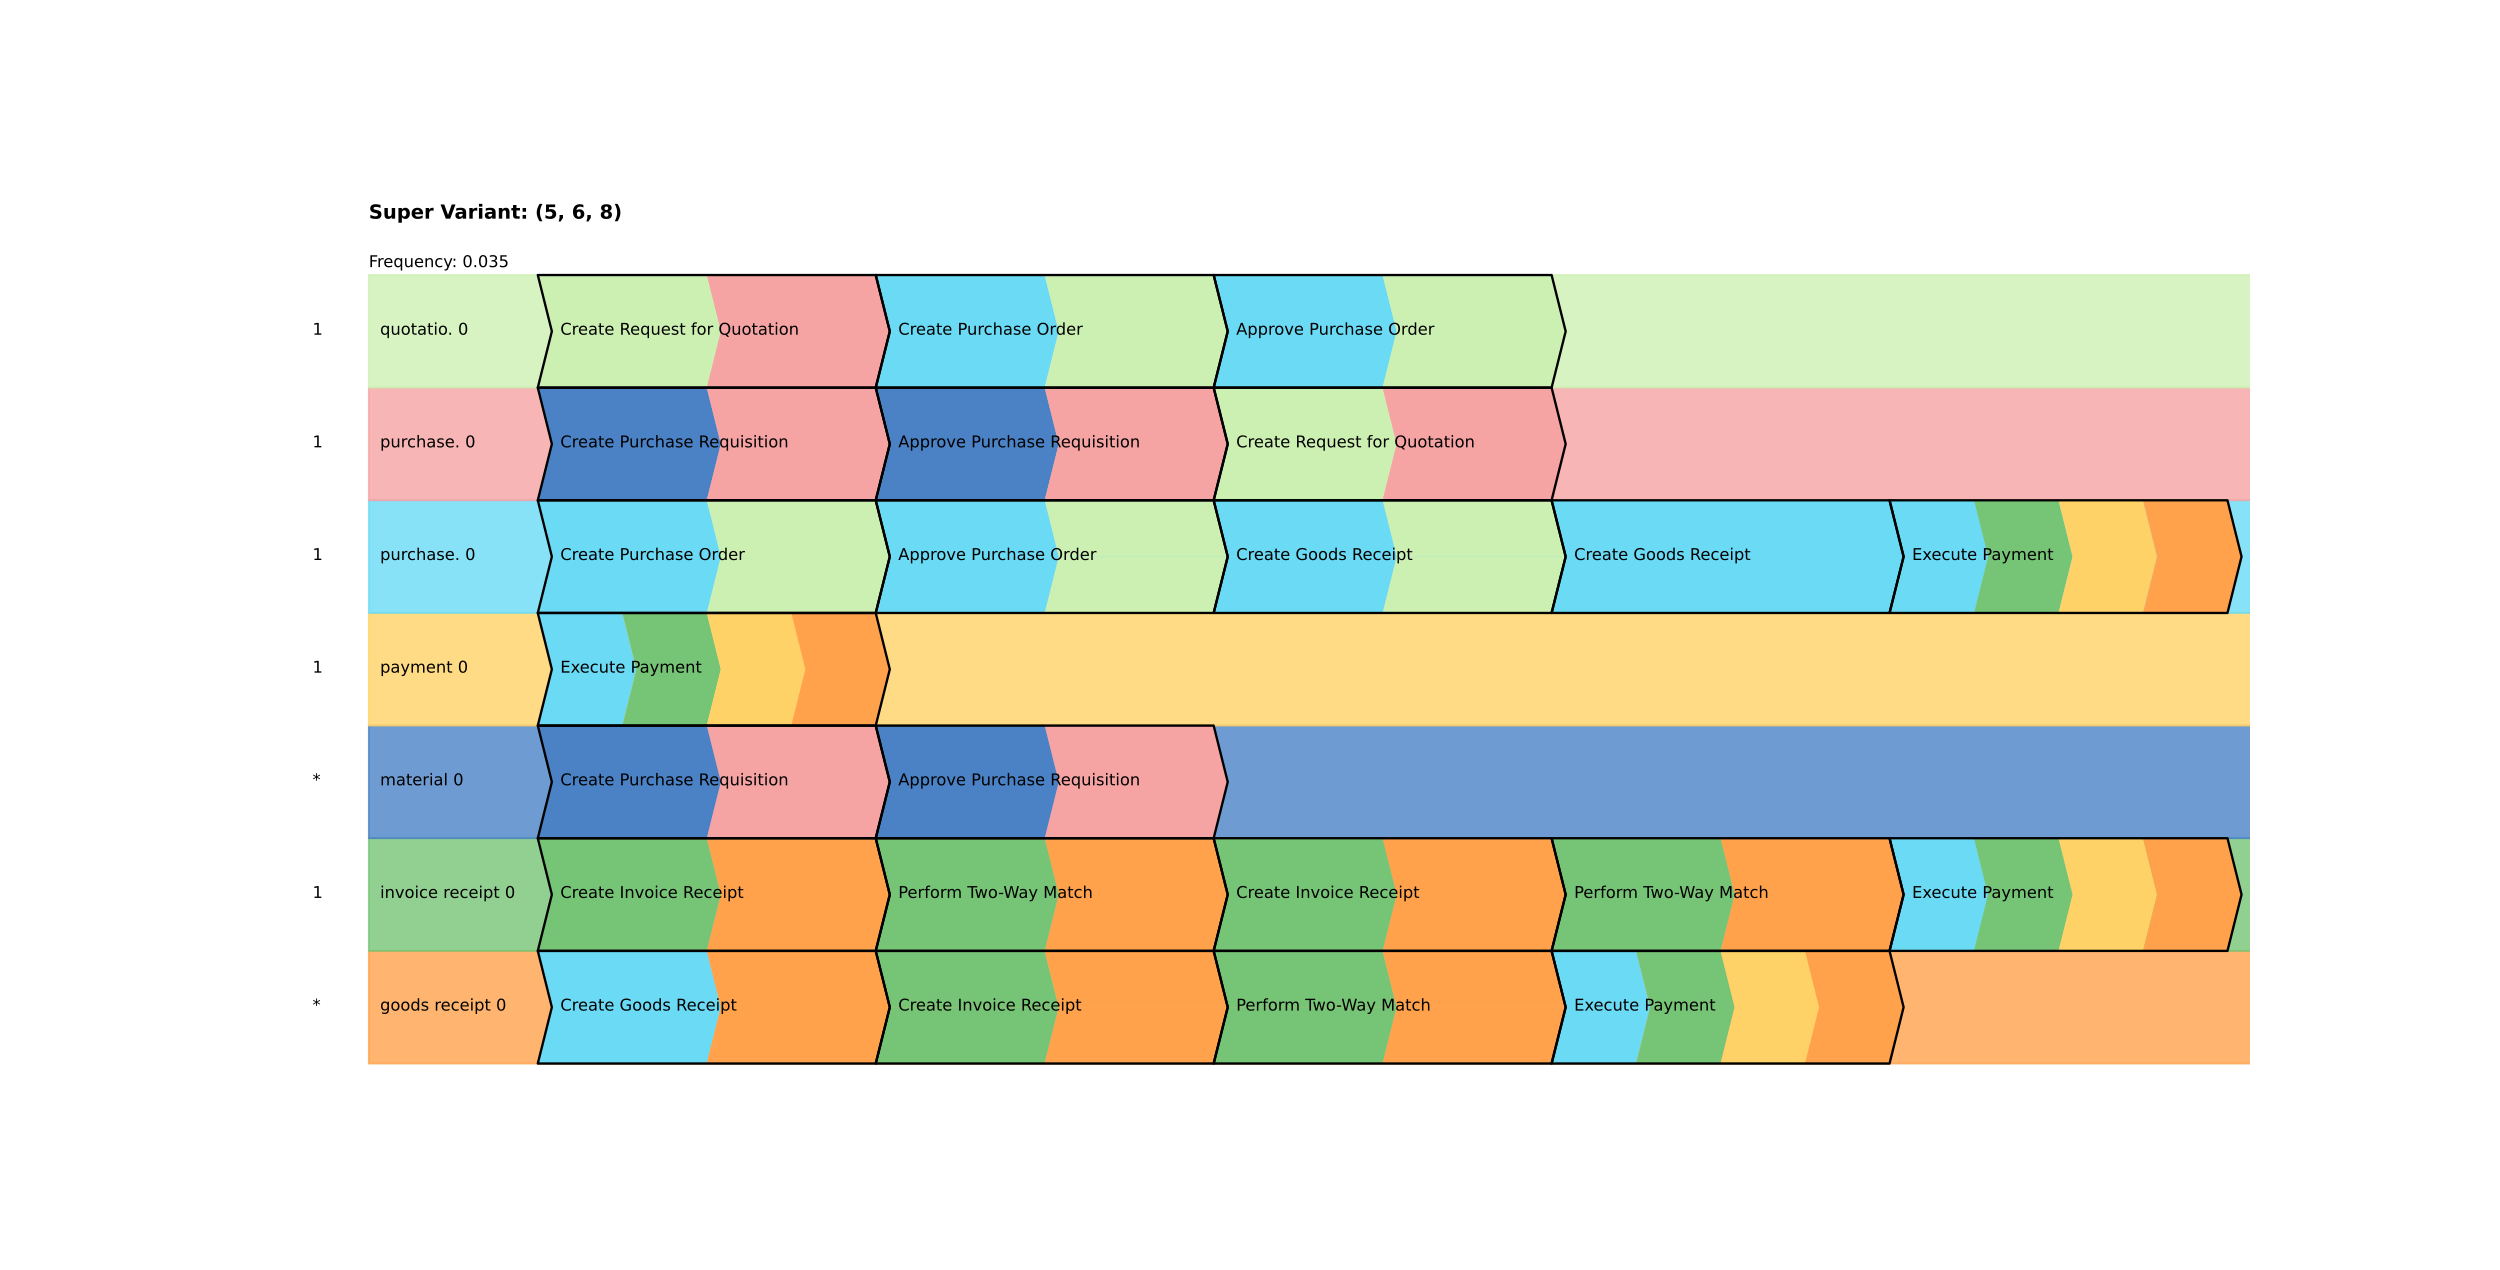<?xml version="1.0" encoding="utf-8" standalone="no"?>
<!DOCTYPE svg PUBLIC "-//W3C//DTD SVG 1.1//EN"
  "http://www.w3.org/Graphics/SVG/1.1/DTD/svg11.dtd">
<!-- Created with matplotlib (https://matplotlib.org/) -->
<svg height="702pt" version="1.1" viewBox="0 0 1382.4 702" width="1382.4pt" xmlns="http://www.w3.org/2000/svg" xmlns:xlink="http://www.w3.org/1999/xlink">
 <defs>
  <style type="text/css">*{stroke-linecap:butt;stroke-linejoin:round;}</style>
 </defs>
 <g id="figure_1">
  <g id="patch_1">
   <path d="M 0 702 
L 1382.4 702 
L 1382.4 0 
L 0 0 
z
" style="fill:#ffffff;"/>
  </g>
  <g id="axes_1">
   <g id="patch_2">
    <path clip-path="url(#pc5b3bfc9d8)" d="M 203.944 588.091 
L 1325.135 588.091 
L 1325.135 525.803 
L 203.944 525.803 
z
" style="fill:#ffa24b;opacity:0.8;stroke:#ffa24b;stroke-linejoin:miter;"/>
   </g>
   <g id="patch_3">
    <path clip-path="url(#pc5b3bfc9d8)" d="M 203.944 525.803 
L 1325.135 525.803 
L 1325.135 463.515 
L 203.944 463.515 
z
" style="fill:#76c476;opacity:0.8;stroke:#76c476;stroke-linejoin:miter;"/>
   </g>
   <g id="patch_4">
    <path clip-path="url(#pc5b3bfc9d8)" d="M 203.944 463.515 
L 1325.135 463.515 
L 1325.135 401.226 
L 203.944 401.226 
z
" style="fill:#4a82c5;opacity:0.8;stroke:#4a82c5;stroke-linejoin:miter;"/>
   </g>
   <g id="patch_5">
    <path clip-path="url(#pc5b3bfc9d8)" d="M 203.944 401.226 
L 1325.135 401.226 
L 1325.135 338.938 
L 203.944 338.938 
z
" style="fill:#ffd267;opacity:0.8;stroke:#ffd267;stroke-linejoin:miter;"/>
   </g>
   <g id="patch_6">
    <path clip-path="url(#pc5b3bfc9d8)" d="M 203.944 338.938 
L 1325.135 338.938 
L 1325.135 276.65 
L 203.944 276.65 
z
" style="fill:#6adaf5;opacity:0.8;stroke:#6adaf5;stroke-linejoin:miter;"/>
   </g>
   <g id="patch_7">
    <path clip-path="url(#pc5b3bfc9d8)" d="M 203.944 276.65 
L 1325.135 276.65 
L 1325.135 214.361 
L 203.944 214.361 
z
" style="fill:#f6a3a3;opacity:0.8;stroke:#f6a3a3;stroke-linejoin:miter;"/>
   </g>
   <g id="patch_8">
    <path clip-path="url(#pc5b3bfc9d8)" d="M 203.944 214.361 
L 1325.135 214.361 
L 1325.135 152.073 
L 203.944 152.073 
z
" style="fill:#ccf0b2;opacity:0.8;stroke:#ccf0b2;stroke-linejoin:miter;"/>
   </g>
   <g id="patch_9">
    <path clip-path="url(#pc5b3bfc9d8)" d="M 297.377 588.091 
L 390.809 588.091 
L 398.595 556.947 
L 390.809 525.803 
L 297.377 525.803 
L 305.163 556.947 
z
" style="fill:#6adaf5;"/>
   </g>
   <g id="patch_10">
    <path clip-path="url(#pc5b3bfc9d8)" d="M 390.809 588.091 
L 484.242 588.091 
L 492.028 556.947 
L 484.242 525.803 
L 390.809 525.803 
L 398.595 556.947 
z
" style="fill:#ffa24b;"/>
   </g>
   <g id="patch_11">
    <path clip-path="url(#pc5b3bfc9d8)" d="M 484.242 588.091 
L 577.674 588.091 
L 585.46 556.947 
L 492.028 556.947 
z
" style="fill:#76c476;"/>
   </g>
   <g id="patch_12">
    <path clip-path="url(#pc5b3bfc9d8)" d="M 577.674 588.091 
L 671.107 588.091 
L 678.893 556.947 
L 585.46 556.947 
z
" style="fill:#ffa24b;"/>
   </g>
   <g id="patch_13">
    <path clip-path="url(#pc5b3bfc9d8)" d="M 492.028 556.947 
L 585.46 556.947 
L 577.674 525.803 
L 484.242 525.803 
z
" style="fill:#76c476;"/>
   </g>
   <g id="patch_14">
    <path clip-path="url(#pc5b3bfc9d8)" d="M 585.46 556.947 
L 678.893 556.947 
L 671.107 525.803 
L 577.674 525.803 
z
" style="fill:#ffa24b;"/>
   </g>
   <g id="patch_15">
    <path clip-path="url(#pc5b3bfc9d8)" d="M 671.107 588.091 
L 764.54 588.091 
L 772.326 556.947 
L 678.893 556.947 
z
" style="fill:#76c476;"/>
   </g>
   <g id="patch_16">
    <path clip-path="url(#pc5b3bfc9d8)" d="M 764.54 588.091 
L 857.972 588.091 
L 865.758 556.947 
L 772.326 556.947 
z
" style="fill:#ffa24b;"/>
   </g>
   <g id="patch_17">
    <path clip-path="url(#pc5b3bfc9d8)" d="M 678.893 556.947 
L 772.326 556.947 
L 764.54 525.803 
L 671.107 525.803 
z
" style="fill:#76c476;"/>
   </g>
   <g id="patch_18">
    <path clip-path="url(#pc5b3bfc9d8)" d="M 772.326 556.947 
L 865.758 556.947 
L 857.972 525.803 
L 764.54 525.803 
z
" style="fill:#ffa24b;"/>
   </g>
   <g id="patch_19">
    <path clip-path="url(#pc5b3bfc9d8)" d="M 857.972 588.091 
L 904.688 588.091 
L 912.474 556.947 
L 904.688 525.803 
L 857.972 525.803 
L 865.758 556.947 
z
" style="fill:#6adaf5;"/>
   </g>
   <g id="patch_20">
    <path clip-path="url(#pc5b3bfc9d8)" d="M 904.688 588.091 
L 951.405 588.091 
L 959.191 556.947 
L 951.405 525.803 
L 904.688 525.803 
L 912.474 556.947 
z
" style="fill:#76c476;"/>
   </g>
   <g id="patch_21">
    <path clip-path="url(#pc5b3bfc9d8)" d="M 951.405 588.091 
L 998.121 588.091 
L 1005.907 556.947 
L 998.121 525.803 
L 951.405 525.803 
L 959.191 556.947 
z
" style="fill:#ffd267;"/>
   </g>
   <g id="patch_22">
    <path clip-path="url(#pc5b3bfc9d8)" d="M 998.121 588.091 
L 1044.837 588.091 
L 1052.623 556.947 
L 1044.837 525.803 
L 998.121 525.803 
L 1005.907 556.947 
z
" style="fill:#ffa24b;"/>
   </g>
   <g id="patch_23">
    <path clip-path="url(#pc5b3bfc9d8)" d="M 297.377 525.803 
L 390.809 525.803 
L 398.595 494.659 
L 390.809 463.515 
L 297.377 463.515 
L 305.163 494.659 
z
" style="fill:#76c476;"/>
   </g>
   <g id="patch_24">
    <path clip-path="url(#pc5b3bfc9d8)" d="M 390.809 525.803 
L 484.242 525.803 
L 492.028 494.659 
L 484.242 463.515 
L 390.809 463.515 
L 398.595 494.659 
z
" style="fill:#ffa24b;"/>
   </g>
   <g id="patch_25">
    <path clip-path="url(#pc5b3bfc9d8)" d="M 484.242 525.803 
L 577.674 525.803 
L 585.46 494.659 
L 577.674 463.515 
L 484.242 463.515 
L 492.028 494.659 
z
" style="fill:#76c476;"/>
   </g>
   <g id="patch_26">
    <path clip-path="url(#pc5b3bfc9d8)" d="M 577.674 525.803 
L 671.107 525.803 
L 678.893 494.659 
L 671.107 463.515 
L 577.674 463.515 
L 585.46 494.659 
z
" style="fill:#ffa24b;"/>
   </g>
   <g id="patch_27">
    <path clip-path="url(#pc5b3bfc9d8)" d="M 671.107 525.803 
L 764.54 525.803 
L 772.326 494.659 
L 764.54 463.515 
L 671.107 463.515 
L 678.893 494.659 
z
" style="fill:#76c476;"/>
   </g>
   <g id="patch_28">
    <path clip-path="url(#pc5b3bfc9d8)" d="M 764.54 525.803 
L 857.972 525.803 
L 865.758 494.659 
L 857.972 463.515 
L 764.54 463.515 
L 772.326 494.659 
z
" style="fill:#ffa24b;"/>
   </g>
   <g id="patch_29">
    <path clip-path="url(#pc5b3bfc9d8)" d="M 857.972 525.803 
L 951.405 525.803 
L 959.191 494.659 
L 951.405 463.515 
L 857.972 463.515 
L 865.758 494.659 
z
" style="fill:#76c476;"/>
   </g>
   <g id="patch_30">
    <path clip-path="url(#pc5b3bfc9d8)" d="M 951.405 525.803 
L 1044.837 525.803 
L 1052.623 494.659 
L 1044.837 463.515 
L 951.405 463.515 
L 959.191 494.659 
z
" style="fill:#ffa24b;"/>
   </g>
   <g id="patch_31">
    <path clip-path="url(#pc5b3bfc9d8)" d="M 1044.837 525.803 
L 1091.553 525.803 
L 1099.34 494.659 
L 1091.553 463.515 
L 1044.837 463.515 
L 1052.623 494.659 
z
" style="fill:#6adaf5;"/>
   </g>
   <g id="patch_32">
    <path clip-path="url(#pc5b3bfc9d8)" d="M 1091.553 525.803 
L 1138.27 525.803 
L 1146.056 494.659 
L 1138.27 463.515 
L 1091.553 463.515 
L 1099.34 494.659 
z
" style="fill:#76c476;"/>
   </g>
   <g id="patch_33">
    <path clip-path="url(#pc5b3bfc9d8)" d="M 1138.27 525.803 
L 1184.986 525.803 
L 1192.772 494.659 
L 1184.986 463.515 
L 1138.27 463.515 
L 1146.056 494.659 
z
" style="fill:#ffd267;"/>
   </g>
   <g id="patch_34">
    <path clip-path="url(#pc5b3bfc9d8)" d="M 1184.986 525.803 
L 1231.702 525.803 
L 1239.488 494.659 
L 1231.702 463.515 
L 1184.986 463.515 
L 1192.772 494.659 
z
" style="fill:#ffa24b;"/>
   </g>
   <g id="patch_35">
    <path clip-path="url(#pc5b3bfc9d8)" d="M 297.377 463.515 
L 390.809 463.515 
L 398.595 432.37 
L 390.809 401.226 
L 297.377 401.226 
L 305.163 432.37 
z
" style="fill:#4a82c5;"/>
   </g>
   <g id="patch_36">
    <path clip-path="url(#pc5b3bfc9d8)" d="M 390.809 463.515 
L 484.242 463.515 
L 492.028 432.37 
L 484.242 401.226 
L 390.809 401.226 
L 398.595 432.37 
z
" style="fill:#f6a3a3;"/>
   </g>
   <g id="patch_37">
    <path clip-path="url(#pc5b3bfc9d8)" d="M 484.242 463.515 
L 577.674 463.515 
L 585.46 432.37 
L 577.674 401.226 
L 484.242 401.226 
L 492.028 432.37 
z
" style="fill:#4a82c5;"/>
   </g>
   <g id="patch_38">
    <path clip-path="url(#pc5b3bfc9d8)" d="M 577.674 463.515 
L 671.107 463.515 
L 678.893 432.37 
L 671.107 401.226 
L 577.674 401.226 
L 585.46 432.37 
z
" style="fill:#f6a3a3;"/>
   </g>
   <g id="patch_39">
    <path clip-path="url(#pc5b3bfc9d8)" d="M 297.377 401.226 
L 344.093 401.226 
L 351.879 370.082 
L 344.093 338.938 
L 297.377 338.938 
L 305.163 370.082 
z
" style="fill:#6adaf5;"/>
   </g>
   <g id="patch_40">
    <path clip-path="url(#pc5b3bfc9d8)" d="M 344.093 401.226 
L 390.809 401.226 
L 398.595 370.082 
L 390.809 338.938 
L 344.093 338.938 
L 351.879 370.082 
z
" style="fill:#76c476;"/>
   </g>
   <g id="patch_41">
    <path clip-path="url(#pc5b3bfc9d8)" d="M 390.809 401.226 
L 437.526 401.226 
L 445.312 370.082 
L 437.526 338.938 
L 390.809 338.938 
L 398.595 370.082 
z
" style="fill:#ffd267;"/>
   </g>
   <g id="patch_42">
    <path clip-path="url(#pc5b3bfc9d8)" d="M 437.526 401.226 
L 484.242 401.226 
L 492.028 370.082 
L 484.242 338.938 
L 437.526 338.938 
L 445.312 370.082 
z
" style="fill:#ffa24b;"/>
   </g>
   <g id="patch_43">
    <path clip-path="url(#pc5b3bfc9d8)" d="M 297.377 338.938 
L 390.809 338.938 
L 398.595 307.794 
L 390.809 276.65 
L 297.377 276.65 
L 305.163 307.794 
z
" style="fill:#6adaf5;"/>
   </g>
   <g id="patch_44">
    <path clip-path="url(#pc5b3bfc9d8)" d="M 390.809 338.938 
L 484.242 338.938 
L 492.028 307.794 
L 484.242 276.65 
L 390.809 276.65 
L 398.595 307.794 
z
" style="fill:#ccf0b2;"/>
   </g>
   <g id="patch_45">
    <path clip-path="url(#pc5b3bfc9d8)" d="M 484.242 338.938 
L 577.674 338.938 
L 585.46 307.794 
L 492.028 307.794 
z
" style="fill:#6adaf5;"/>
   </g>
   <g id="patch_46">
    <path clip-path="url(#pc5b3bfc9d8)" d="M 577.674 338.938 
L 671.107 338.938 
L 678.893 307.794 
L 585.46 307.794 
z
" style="fill:#ccf0b2;"/>
   </g>
   <g id="patch_47">
    <path clip-path="url(#pc5b3bfc9d8)" d="M 492.028 307.794 
L 585.46 307.794 
L 577.674 276.65 
L 484.242 276.65 
z
" style="fill:#6adaf5;"/>
   </g>
   <g id="patch_48">
    <path clip-path="url(#pc5b3bfc9d8)" d="M 585.46 307.794 
L 678.893 307.794 
L 671.107 276.65 
L 577.674 276.65 
z
" style="fill:#ccf0b2;"/>
   </g>
   <g id="patch_49">
    <path clip-path="url(#pc5b3bfc9d8)" d="M 671.107 338.938 
L 764.54 338.938 
L 772.326 307.794 
L 678.893 307.794 
z
" style="fill:#6adaf5;"/>
   </g>
   <g id="patch_50">
    <path clip-path="url(#pc5b3bfc9d8)" d="M 764.54 338.938 
L 857.972 338.938 
L 865.758 307.794 
L 772.326 307.794 
z
" style="fill:#ccf0b2;"/>
   </g>
   <g id="patch_51">
    <path clip-path="url(#pc5b3bfc9d8)" d="M 678.893 307.794 
L 772.326 307.794 
L 764.54 276.65 
L 671.107 276.65 
z
" style="fill:#6adaf5;"/>
   </g>
   <g id="patch_52">
    <path clip-path="url(#pc5b3bfc9d8)" d="M 772.326 307.794 
L 865.758 307.794 
L 857.972 276.65 
L 764.54 276.65 
z
" style="fill:#ccf0b2;"/>
   </g>
   <g id="patch_53">
    <path clip-path="url(#pc5b3bfc9d8)" d="M 857.972 338.938 
L 1044.837 338.938 
L 1052.623 307.794 
L 1044.837 276.65 
L 857.972 276.65 
L 865.758 307.794 
z
" style="fill:#6adaf5;"/>
   </g>
   <g id="patch_54">
    <path clip-path="url(#pc5b3bfc9d8)" d="M 1044.837 338.938 
L 1091.553 338.938 
L 1099.34 307.794 
L 1091.553 276.65 
L 1044.837 276.65 
L 1052.623 307.794 
z
" style="fill:#6adaf5;"/>
   </g>
   <g id="patch_55">
    <path clip-path="url(#pc5b3bfc9d8)" d="M 1091.553 338.938 
L 1138.27 338.938 
L 1146.056 307.794 
L 1138.27 276.65 
L 1091.553 276.65 
L 1099.34 307.794 
z
" style="fill:#76c476;"/>
   </g>
   <g id="patch_56">
    <path clip-path="url(#pc5b3bfc9d8)" d="M 1138.27 338.938 
L 1184.986 338.938 
L 1192.772 307.794 
L 1184.986 276.65 
L 1138.27 276.65 
L 1146.056 307.794 
z
" style="fill:#ffd267;"/>
   </g>
   <g id="patch_57">
    <path clip-path="url(#pc5b3bfc9d8)" d="M 1184.986 338.938 
L 1231.702 338.938 
L 1239.488 307.794 
L 1231.702 276.65 
L 1184.986 276.65 
L 1192.772 307.794 
z
" style="fill:#ffa24b;"/>
   </g>
   <g id="patch_58">
    <path clip-path="url(#pc5b3bfc9d8)" d="M 297.377 276.65 
L 390.809 276.65 
L 398.595 245.505 
L 390.809 214.361 
L 297.377 214.361 
L 305.163 245.505 
z
" style="fill:#4a82c5;"/>
   </g>
   <g id="patch_59">
    <path clip-path="url(#pc5b3bfc9d8)" d="M 390.809 276.65 
L 484.242 276.65 
L 492.028 245.505 
L 484.242 214.361 
L 390.809 214.361 
L 398.595 245.505 
z
" style="fill:#f6a3a3;"/>
   </g>
   <g id="patch_60">
    <path clip-path="url(#pc5b3bfc9d8)" d="M 484.242 276.65 
L 577.674 276.65 
L 585.46 245.505 
L 577.674 214.361 
L 484.242 214.361 
L 492.028 245.505 
z
" style="fill:#4a82c5;"/>
   </g>
   <g id="patch_61">
    <path clip-path="url(#pc5b3bfc9d8)" d="M 577.674 276.65 
L 671.107 276.65 
L 678.893 245.505 
L 671.107 214.361 
L 577.674 214.361 
L 585.46 245.505 
z
" style="fill:#f6a3a3;"/>
   </g>
   <g id="patch_62">
    <path clip-path="url(#pc5b3bfc9d8)" d="M 671.107 276.65 
L 764.54 276.65 
L 772.326 245.505 
L 764.54 214.361 
L 671.107 214.361 
L 678.893 245.505 
z
" style="fill:#ccf0b2;"/>
   </g>
   <g id="patch_63">
    <path clip-path="url(#pc5b3bfc9d8)" d="M 764.54 276.65 
L 857.972 276.65 
L 865.758 245.505 
L 857.972 214.361 
L 764.54 214.361 
L 772.326 245.505 
z
" style="fill:#f6a3a3;"/>
   </g>
   <g id="patch_64">
    <path clip-path="url(#pc5b3bfc9d8)" d="M 297.377 214.361 
L 390.809 214.361 
L 398.595 183.217 
L 390.809 152.073 
L 297.377 152.073 
L 305.163 183.217 
z
" style="fill:#ccf0b2;"/>
   </g>
   <g id="patch_65">
    <path clip-path="url(#pc5b3bfc9d8)" d="M 390.809 214.361 
L 484.242 214.361 
L 492.028 183.217 
L 484.242 152.073 
L 390.809 152.073 
L 398.595 183.217 
z
" style="fill:#f6a3a3;"/>
   </g>
   <g id="patch_66">
    <path clip-path="url(#pc5b3bfc9d8)" d="M 484.242 214.361 
L 577.674 214.361 
L 585.46 183.217 
L 577.674 152.073 
L 484.242 152.073 
L 492.028 183.217 
z
" style="fill:#6adaf5;"/>
   </g>
   <g id="patch_67">
    <path clip-path="url(#pc5b3bfc9d8)" d="M 577.674 214.361 
L 671.107 214.361 
L 678.893 183.217 
L 671.107 152.073 
L 577.674 152.073 
L 585.46 183.217 
z
" style="fill:#ccf0b2;"/>
   </g>
   <g id="patch_68">
    <path clip-path="url(#pc5b3bfc9d8)" d="M 671.107 214.361 
L 764.54 214.361 
L 772.326 183.217 
L 764.54 152.073 
L 671.107 152.073 
L 678.893 183.217 
z
" style="fill:#6adaf5;"/>
   </g>
   <g id="patch_69">
    <path clip-path="url(#pc5b3bfc9d8)" d="M 764.54 214.361 
L 857.972 214.361 
L 865.758 183.217 
L 857.972 152.073 
L 764.54 152.073 
L 772.326 183.217 
z
" style="fill:#ccf0b2;"/>
   </g>
   <g id="text_1">
    <!-- * -->
    <g transform="translate(172.8 558.816)scale(0.09 -0.09)">
     <defs>
      <path d="M 47.016 60.891 
L 29.5 51.422 
L 47.016 41.891 
L 44.188 37.109 
L 27.781 47.016 
L 27.781 28.609 
L 22.219 28.609 
L 22.219 47.016 
L 5.812 37.109 
L 2.984 41.891 
L 20.516 51.422 
L 2.984 60.891 
L 5.812 65.719 
L 22.219 55.812 
L 22.219 74.219 
L 27.781 74.219 
L 27.781 55.812 
L 44.188 65.719 
z
" id="DejaVuSans-42"/>
     </defs>
     <use xlink:href="#DejaVuSans-42"/>
    </g>
   </g>
   <g id="text_2">
    <!-- goods receipt 0 -->
    <g transform="translate(210.173 558.816)scale(0.09 -0.09)">
     <defs>
      <path d="M 45.406 27.984 
Q 45.406 37.75 41.375 43.109 
Q 37.359 48.484 30.078 48.484 
Q 22.859 48.484 18.828 43.109 
Q 14.797 37.75 14.797 27.984 
Q 14.797 18.266 18.828 12.891 
Q 22.859 7.516 30.078 7.516 
Q 37.359 7.516 41.375 12.891 
Q 45.406 18.266 45.406 27.984 
z
M 54.391 6.781 
Q 54.391 -7.172 48.188 -13.984 
Q 42 -20.797 29.203 -20.797 
Q 24.469 -20.797 20.266 -20.094 
Q 16.062 -19.391 12.109 -17.922 
L 12.109 -9.188 
Q 16.062 -11.328 19.922 -12.344 
Q 23.781 -13.375 27.781 -13.375 
Q 36.625 -13.375 41.016 -8.766 
Q 45.406 -4.156 45.406 5.172 
L 45.406 9.625 
Q 42.625 4.781 38.281 2.391 
Q 33.938 0 27.875 0 
Q 17.828 0 11.672 7.656 
Q 5.516 15.328 5.516 27.984 
Q 5.516 40.672 11.672 48.328 
Q 17.828 56 27.875 56 
Q 33.938 56 38.281 53.609 
Q 42.625 51.219 45.406 46.391 
L 45.406 54.688 
L 54.391 54.688 
z
" id="DejaVuSans-103"/>
      <path d="M 30.609 48.391 
Q 23.391 48.391 19.188 42.75 
Q 14.984 37.109 14.984 27.297 
Q 14.984 17.484 19.156 11.844 
Q 23.344 6.203 30.609 6.203 
Q 37.797 6.203 41.984 11.859 
Q 46.188 17.531 46.188 27.297 
Q 46.188 37.016 41.984 42.703 
Q 37.797 48.391 30.609 48.391 
z
M 30.609 56 
Q 42.328 56 49.016 48.375 
Q 55.719 40.766 55.719 27.297 
Q 55.719 13.875 49.016 6.219 
Q 42.328 -1.422 30.609 -1.422 
Q 18.844 -1.422 12.172 6.219 
Q 5.516 13.875 5.516 27.297 
Q 5.516 40.766 12.172 48.375 
Q 18.844 56 30.609 56 
z
" id="DejaVuSans-111"/>
      <path d="M 45.406 46.391 
L 45.406 75.984 
L 54.391 75.984 
L 54.391 0 
L 45.406 0 
L 45.406 8.203 
Q 42.578 3.328 38.25 0.953 
Q 33.938 -1.422 27.875 -1.422 
Q 17.969 -1.422 11.734 6.484 
Q 5.516 14.406 5.516 27.297 
Q 5.516 40.188 11.734 48.094 
Q 17.969 56 27.875 56 
Q 33.938 56 38.25 53.625 
Q 42.578 51.266 45.406 46.391 
z
M 14.797 27.297 
Q 14.797 17.391 18.875 11.75 
Q 22.953 6.109 30.078 6.109 
Q 37.203 6.109 41.297 11.75 
Q 45.406 17.391 45.406 27.297 
Q 45.406 37.203 41.297 42.844 
Q 37.203 48.484 30.078 48.484 
Q 22.953 48.484 18.875 42.844 
Q 14.797 37.203 14.797 27.297 
z
" id="DejaVuSans-100"/>
      <path d="M 44.281 53.078 
L 44.281 44.578 
Q 40.484 46.531 36.375 47.5 
Q 32.281 48.484 27.875 48.484 
Q 21.188 48.484 17.844 46.438 
Q 14.5 44.391 14.5 40.281 
Q 14.5 37.156 16.891 35.375 
Q 19.281 33.594 26.516 31.984 
L 29.594 31.297 
Q 39.156 29.25 43.188 25.516 
Q 47.219 21.781 47.219 15.094 
Q 47.219 7.469 41.188 3.016 
Q 35.156 -1.422 24.609 -1.422 
Q 20.219 -1.422 15.453 -0.562 
Q 10.688 0.297 5.422 2 
L 5.422 11.281 
Q 10.406 8.688 15.234 7.391 
Q 20.062 6.109 24.812 6.109 
Q 31.156 6.109 34.562 8.281 
Q 37.984 10.453 37.984 14.406 
Q 37.984 18.062 35.516 20.016 
Q 33.062 21.969 24.703 23.781 
L 21.578 24.516 
Q 13.234 26.266 9.516 29.906 
Q 5.812 33.547 5.812 39.891 
Q 5.812 47.609 11.281 51.797 
Q 16.75 56 26.812 56 
Q 31.781 56 36.172 55.266 
Q 40.578 54.547 44.281 53.078 
z
" id="DejaVuSans-115"/>
      <path id="DejaVuSans-32"/>
      <path d="M 41.109 46.297 
Q 39.594 47.172 37.812 47.578 
Q 36.031 48 33.891 48 
Q 26.266 48 22.188 43.047 
Q 18.109 38.094 18.109 28.812 
L 18.109 0 
L 9.078 0 
L 9.078 54.688 
L 18.109 54.688 
L 18.109 46.188 
Q 20.953 51.172 25.484 53.578 
Q 30.031 56 36.531 56 
Q 37.453 56 38.578 55.875 
Q 39.703 55.766 41.062 55.516 
z
" id="DejaVuSans-114"/>
      <path d="M 56.203 29.594 
L 56.203 25.203 
L 14.891 25.203 
Q 15.484 15.922 20.484 11.062 
Q 25.484 6.203 34.422 6.203 
Q 39.594 6.203 44.453 7.469 
Q 49.312 8.734 54.109 11.281 
L 54.109 2.781 
Q 49.266 0.734 44.188 -0.344 
Q 39.109 -1.422 33.891 -1.422 
Q 20.797 -1.422 13.156 6.188 
Q 5.516 13.812 5.516 26.812 
Q 5.516 40.234 12.766 48.109 
Q 20.016 56 32.328 56 
Q 43.359 56 49.781 48.891 
Q 56.203 41.797 56.203 29.594 
z
M 47.219 32.234 
Q 47.125 39.594 43.094 43.984 
Q 39.062 48.391 32.422 48.391 
Q 24.906 48.391 20.391 44.141 
Q 15.875 39.891 15.188 32.172 
z
" id="DejaVuSans-101"/>
      <path d="M 48.781 52.594 
L 48.781 44.188 
Q 44.969 46.297 41.141 47.344 
Q 37.312 48.391 33.406 48.391 
Q 24.656 48.391 19.812 42.844 
Q 14.984 37.312 14.984 27.297 
Q 14.984 17.281 19.812 11.734 
Q 24.656 6.203 33.406 6.203 
Q 37.312 6.203 41.141 7.25 
Q 44.969 8.297 48.781 10.406 
L 48.781 2.094 
Q 45.016 0.344 40.984 -0.531 
Q 36.969 -1.422 32.422 -1.422 
Q 20.062 -1.422 12.781 6.344 
Q 5.516 14.109 5.516 27.297 
Q 5.516 40.672 12.859 48.328 
Q 20.219 56 33.016 56 
Q 37.156 56 41.109 55.141 
Q 45.062 54.297 48.781 52.594 
z
" id="DejaVuSans-99"/>
      <path d="M 9.422 54.688 
L 18.406 54.688 
L 18.406 0 
L 9.422 0 
z
M 9.422 75.984 
L 18.406 75.984 
L 18.406 64.594 
L 9.422 64.594 
z
" id="DejaVuSans-105"/>
      <path d="M 18.109 8.203 
L 18.109 -20.797 
L 9.078 -20.797 
L 9.078 54.688 
L 18.109 54.688 
L 18.109 46.391 
Q 20.953 51.266 25.266 53.625 
Q 29.594 56 35.594 56 
Q 45.562 56 51.781 48.094 
Q 58.016 40.188 58.016 27.297 
Q 58.016 14.406 51.781 6.484 
Q 45.562 -1.422 35.594 -1.422 
Q 29.594 -1.422 25.266 0.953 
Q 20.953 3.328 18.109 8.203 
z
M 48.688 27.297 
Q 48.688 37.203 44.609 42.844 
Q 40.531 48.484 33.406 48.484 
Q 26.266 48.484 22.188 42.844 
Q 18.109 37.203 18.109 27.297 
Q 18.109 17.391 22.188 11.75 
Q 26.266 6.109 33.406 6.109 
Q 40.531 6.109 44.609 11.75 
Q 48.688 17.391 48.688 27.297 
z
" id="DejaVuSans-112"/>
      <path d="M 18.312 70.219 
L 18.312 54.688 
L 36.812 54.688 
L 36.812 47.703 
L 18.312 47.703 
L 18.312 18.016 
Q 18.312 11.328 20.141 9.422 
Q 21.969 7.516 27.594 7.516 
L 36.812 7.516 
L 36.812 0 
L 27.594 0 
Q 17.188 0 13.234 3.875 
Q 9.281 7.766 9.281 18.016 
L 9.281 47.703 
L 2.688 47.703 
L 2.688 54.688 
L 9.281 54.688 
L 9.281 70.219 
z
" id="DejaVuSans-116"/>
      <path d="M 31.781 66.406 
Q 24.172 66.406 20.328 58.906 
Q 16.5 51.422 16.5 36.375 
Q 16.5 21.391 20.328 13.891 
Q 24.172 6.391 31.781 6.391 
Q 39.453 6.391 43.281 13.891 
Q 47.125 21.391 47.125 36.375 
Q 47.125 51.422 43.281 58.906 
Q 39.453 66.406 31.781 66.406 
z
M 31.781 74.219 
Q 44.047 74.219 50.516 64.516 
Q 56.984 54.828 56.984 36.375 
Q 56.984 17.969 50.516 8.266 
Q 44.047 -1.422 31.781 -1.422 
Q 19.531 -1.422 13.062 8.266 
Q 6.594 17.969 6.594 36.375 
Q 6.594 54.828 13.062 64.516 
Q 19.531 74.219 31.781 74.219 
z
" id="DejaVuSans-48"/>
     </defs>
     <use xlink:href="#DejaVuSans-103"/>
     <use x="63.477" xlink:href="#DejaVuSans-111"/>
     <use x="124.658" xlink:href="#DejaVuSans-111"/>
     <use x="185.84" xlink:href="#DejaVuSans-100"/>
     <use x="249.316" xlink:href="#DejaVuSans-115"/>
     <use x="301.416" xlink:href="#DejaVuSans-32"/>
     <use x="333.203" xlink:href="#DejaVuSans-114"/>
     <use x="372.066" xlink:href="#DejaVuSans-101"/>
     <use x="433.59" xlink:href="#DejaVuSans-99"/>
     <use x="488.57" xlink:href="#DejaVuSans-101"/>
     <use x="550.094" xlink:href="#DejaVuSans-105"/>
     <use x="577.877" xlink:href="#DejaVuSans-112"/>
     <use x="641.354" xlink:href="#DejaVuSans-116"/>
     <use x="680.562" xlink:href="#DejaVuSans-32"/>
     <use x="712.35" xlink:href="#DejaVuSans-48"/>
    </g>
   </g>
   <g id="text_3">
    <!-- 1 -->
    <g transform="translate(172.8 496.527)scale(0.09 -0.09)">
     <defs>
      <path d="M 12.406 8.297 
L 28.516 8.297 
L 28.516 63.922 
L 10.984 60.406 
L 10.984 69.391 
L 28.422 72.906 
L 38.281 72.906 
L 38.281 8.297 
L 54.391 8.297 
L 54.391 0 
L 12.406 0 
z
" id="DejaVuSans-49"/>
     </defs>
     <use xlink:href="#DejaVuSans-49"/>
    </g>
   </g>
   <g id="text_4">
    <!-- invoice receipt 0 -->
    <g transform="translate(210.173 496.527)scale(0.09 -0.09)">
     <defs>
      <path d="M 54.891 33.016 
L 54.891 0 
L 45.906 0 
L 45.906 32.719 
Q 45.906 40.484 42.875 44.328 
Q 39.844 48.188 33.797 48.188 
Q 26.516 48.188 22.312 43.547 
Q 18.109 38.922 18.109 30.906 
L 18.109 0 
L 9.078 0 
L 9.078 54.688 
L 18.109 54.688 
L 18.109 46.188 
Q 21.344 51.125 25.703 53.562 
Q 30.078 56 35.797 56 
Q 45.219 56 50.047 50.172 
Q 54.891 44.344 54.891 33.016 
z
" id="DejaVuSans-110"/>
      <path d="M 2.984 54.688 
L 12.5 54.688 
L 29.594 8.797 
L 46.688 54.688 
L 56.203 54.688 
L 35.688 0 
L 23.484 0 
z
" id="DejaVuSans-118"/>
     </defs>
     <use xlink:href="#DejaVuSans-105"/>
     <use x="27.783" xlink:href="#DejaVuSans-110"/>
     <use x="91.162" xlink:href="#DejaVuSans-118"/>
     <use x="150.342" xlink:href="#DejaVuSans-111"/>
     <use x="211.523" xlink:href="#DejaVuSans-105"/>
     <use x="239.307" xlink:href="#DejaVuSans-99"/>
     <use x="294.287" xlink:href="#DejaVuSans-101"/>
     <use x="355.811" xlink:href="#DejaVuSans-32"/>
     <use x="387.598" xlink:href="#DejaVuSans-114"/>
     <use x="426.461" xlink:href="#DejaVuSans-101"/>
     <use x="487.984" xlink:href="#DejaVuSans-99"/>
     <use x="542.965" xlink:href="#DejaVuSans-101"/>
     <use x="604.488" xlink:href="#DejaVuSans-105"/>
     <use x="632.271" xlink:href="#DejaVuSans-112"/>
     <use x="695.748" xlink:href="#DejaVuSans-116"/>
     <use x="734.957" xlink:href="#DejaVuSans-32"/>
     <use x="766.744" xlink:href="#DejaVuSans-48"/>
    </g>
   </g>
   <g id="text_5">
    <!-- * -->
    <g transform="translate(172.8 434.239)scale(0.09 -0.09)">
     <use xlink:href="#DejaVuSans-42"/>
    </g>
   </g>
   <g id="text_6">
    <!-- material 0 -->
    <g transform="translate(210.173 434.239)scale(0.09 -0.09)">
     <defs>
      <path d="M 52 44.188 
Q 55.375 50.25 60.062 53.125 
Q 64.75 56 71.094 56 
Q 79.641 56 84.281 50.016 
Q 88.922 44.047 88.922 33.016 
L 88.922 0 
L 79.891 0 
L 79.891 32.719 
Q 79.891 40.578 77.094 44.375 
Q 74.312 48.188 68.609 48.188 
Q 61.625 48.188 57.562 43.547 
Q 53.516 38.922 53.516 30.906 
L 53.516 0 
L 44.484 0 
L 44.484 32.719 
Q 44.484 40.625 41.703 44.406 
Q 38.922 48.188 33.109 48.188 
Q 26.219 48.188 22.156 43.531 
Q 18.109 38.875 18.109 30.906 
L 18.109 0 
L 9.078 0 
L 9.078 54.688 
L 18.109 54.688 
L 18.109 46.188 
Q 21.188 51.219 25.484 53.609 
Q 29.781 56 35.688 56 
Q 41.656 56 45.828 52.969 
Q 50 49.953 52 44.188 
z
" id="DejaVuSans-109"/>
      <path d="M 34.281 27.484 
Q 23.391 27.484 19.188 25 
Q 14.984 22.516 14.984 16.5 
Q 14.984 11.719 18.141 8.906 
Q 21.297 6.109 26.703 6.109 
Q 34.188 6.109 38.703 11.406 
Q 43.219 16.703 43.219 25.484 
L 43.219 27.484 
z
M 52.203 31.203 
L 52.203 0 
L 43.219 0 
L 43.219 8.297 
Q 40.141 3.328 35.547 0.953 
Q 30.953 -1.422 24.312 -1.422 
Q 15.922 -1.422 10.953 3.297 
Q 6 8.016 6 15.922 
Q 6 25.141 12.172 29.828 
Q 18.359 34.516 30.609 34.516 
L 43.219 34.516 
L 43.219 35.406 
Q 43.219 41.609 39.141 45 
Q 35.062 48.391 27.688 48.391 
Q 23 48.391 18.547 47.266 
Q 14.109 46.141 10.016 43.891 
L 10.016 52.203 
Q 14.938 54.109 19.578 55.047 
Q 24.219 56 28.609 56 
Q 40.484 56 46.344 49.844 
Q 52.203 43.703 52.203 31.203 
z
" id="DejaVuSans-97"/>
      <path d="M 9.422 75.984 
L 18.406 75.984 
L 18.406 0 
L 9.422 0 
z
" id="DejaVuSans-108"/>
     </defs>
     <use xlink:href="#DejaVuSans-109"/>
     <use x="97.412" xlink:href="#DejaVuSans-97"/>
     <use x="158.691" xlink:href="#DejaVuSans-116"/>
     <use x="197.9" xlink:href="#DejaVuSans-101"/>
     <use x="259.424" xlink:href="#DejaVuSans-114"/>
     <use x="300.537" xlink:href="#DejaVuSans-105"/>
     <use x="328.32" xlink:href="#DejaVuSans-97"/>
     <use x="389.6" xlink:href="#DejaVuSans-108"/>
     <use x="417.383" xlink:href="#DejaVuSans-32"/>
     <use x="449.17" xlink:href="#DejaVuSans-48"/>
    </g>
   </g>
   <g id="text_7">
    <!-- 1 -->
    <g transform="translate(172.8 371.951)scale(0.09 -0.09)">
     <use xlink:href="#DejaVuSans-49"/>
    </g>
   </g>
   <g id="text_8">
    <!-- payment 0 -->
    <g transform="translate(210.173 371.951)scale(0.09 -0.09)">
     <defs>
      <path d="M 32.172 -5.078 
Q 28.375 -14.844 24.75 -17.812 
Q 21.141 -20.797 15.094 -20.797 
L 7.906 -20.797 
L 7.906 -13.281 
L 13.188 -13.281 
Q 16.891 -13.281 18.938 -11.516 
Q 21 -9.766 23.484 -3.219 
L 25.094 0.875 
L 2.984 54.688 
L 12.5 54.688 
L 29.594 11.922 
L 46.688 54.688 
L 56.203 54.688 
z
" id="DejaVuSans-121"/>
     </defs>
     <use xlink:href="#DejaVuSans-112"/>
     <use x="63.477" xlink:href="#DejaVuSans-97"/>
     <use x="124.756" xlink:href="#DejaVuSans-121"/>
     <use x="183.936" xlink:href="#DejaVuSans-109"/>
     <use x="281.348" xlink:href="#DejaVuSans-101"/>
     <use x="342.871" xlink:href="#DejaVuSans-110"/>
     <use x="406.25" xlink:href="#DejaVuSans-116"/>
     <use x="445.459" xlink:href="#DejaVuSans-32"/>
     <use x="477.246" xlink:href="#DejaVuSans-48"/>
    </g>
   </g>
   <g id="text_9">
    <!-- 1 -->
    <g transform="translate(172.8 309.662)scale(0.09 -0.09)">
     <use xlink:href="#DejaVuSans-49"/>
    </g>
   </g>
   <g id="text_10">
    <!-- purchase. 0 -->
    <g transform="translate(210.173 309.662)scale(0.09 -0.09)">
     <defs>
      <path d="M 8.5 21.578 
L 8.5 54.688 
L 17.484 54.688 
L 17.484 21.922 
Q 17.484 14.156 20.5 10.266 
Q 23.531 6.391 29.594 6.391 
Q 36.859 6.391 41.078 11.031 
Q 45.312 15.672 45.312 23.688 
L 45.312 54.688 
L 54.297 54.688 
L 54.297 0 
L 45.312 0 
L 45.312 8.406 
Q 42.047 3.422 37.719 1 
Q 33.406 -1.422 27.688 -1.422 
Q 18.266 -1.422 13.375 4.438 
Q 8.5 10.297 8.5 21.578 
z
M 31.109 56 
z
" id="DejaVuSans-117"/>
      <path d="M 54.891 33.016 
L 54.891 0 
L 45.906 0 
L 45.906 32.719 
Q 45.906 40.484 42.875 44.328 
Q 39.844 48.188 33.797 48.188 
Q 26.516 48.188 22.312 43.547 
Q 18.109 38.922 18.109 30.906 
L 18.109 0 
L 9.078 0 
L 9.078 75.984 
L 18.109 75.984 
L 18.109 46.188 
Q 21.344 51.125 25.703 53.562 
Q 30.078 56 35.797 56 
Q 45.219 56 50.047 50.172 
Q 54.891 44.344 54.891 33.016 
z
" id="DejaVuSans-104"/>
      <path d="M 10.688 12.406 
L 21 12.406 
L 21 0 
L 10.688 0 
z
" id="DejaVuSans-46"/>
     </defs>
     <use xlink:href="#DejaVuSans-112"/>
     <use x="63.477" xlink:href="#DejaVuSans-117"/>
     <use x="126.855" xlink:href="#DejaVuSans-114"/>
     <use x="165.719" xlink:href="#DejaVuSans-99"/>
     <use x="220.699" xlink:href="#DejaVuSans-104"/>
     <use x="284.078" xlink:href="#DejaVuSans-97"/>
     <use x="345.357" xlink:href="#DejaVuSans-115"/>
     <use x="397.457" xlink:href="#DejaVuSans-101"/>
     <use x="458.98" xlink:href="#DejaVuSans-46"/>
     <use x="490.768" xlink:href="#DejaVuSans-32"/>
     <use x="522.555" xlink:href="#DejaVuSans-48"/>
    </g>
   </g>
   <g id="text_11">
    <!-- 1 -->
    <g transform="translate(172.8 247.374)scale(0.09 -0.09)">
     <use xlink:href="#DejaVuSans-49"/>
    </g>
   </g>
   <g id="text_12">
    <!-- purchase. 0 -->
    <g transform="translate(210.173 247.374)scale(0.09 -0.09)">
     <use xlink:href="#DejaVuSans-112"/>
     <use x="63.477" xlink:href="#DejaVuSans-117"/>
     <use x="126.855" xlink:href="#DejaVuSans-114"/>
     <use x="165.719" xlink:href="#DejaVuSans-99"/>
     <use x="220.699" xlink:href="#DejaVuSans-104"/>
     <use x="284.078" xlink:href="#DejaVuSans-97"/>
     <use x="345.357" xlink:href="#DejaVuSans-115"/>
     <use x="397.457" xlink:href="#DejaVuSans-101"/>
     <use x="458.98" xlink:href="#DejaVuSans-46"/>
     <use x="490.768" xlink:href="#DejaVuSans-32"/>
     <use x="522.555" xlink:href="#DejaVuSans-48"/>
    </g>
   </g>
   <g id="text_13">
    <!-- 1 -->
    <g transform="translate(172.8 185.086)scale(0.09 -0.09)">
     <use xlink:href="#DejaVuSans-49"/>
    </g>
   </g>
   <g id="text_14">
    <!-- quotatio. 0 -->
    <g transform="translate(210.173 185.086)scale(0.09 -0.09)">
     <defs>
      <path d="M 14.797 27.297 
Q 14.797 17.391 18.875 11.75 
Q 22.953 6.109 30.078 6.109 
Q 37.203 6.109 41.297 11.75 
Q 45.406 17.391 45.406 27.297 
Q 45.406 37.203 41.297 42.844 
Q 37.203 48.484 30.078 48.484 
Q 22.953 48.484 18.875 42.844 
Q 14.797 37.203 14.797 27.297 
z
M 45.406 8.203 
Q 42.578 3.328 38.25 0.953 
Q 33.938 -1.422 27.875 -1.422 
Q 17.969 -1.422 11.734 6.484 
Q 5.516 14.406 5.516 27.297 
Q 5.516 40.188 11.734 48.094 
Q 17.969 56 27.875 56 
Q 33.938 56 38.25 53.625 
Q 42.578 51.266 45.406 46.391 
L 45.406 54.688 
L 54.391 54.688 
L 54.391 -20.797 
L 45.406 -20.797 
z
" id="DejaVuSans-113"/>
     </defs>
     <use xlink:href="#DejaVuSans-113"/>
     <use x="63.477" xlink:href="#DejaVuSans-117"/>
     <use x="126.855" xlink:href="#DejaVuSans-111"/>
     <use x="188.037" xlink:href="#DejaVuSans-116"/>
     <use x="227.246" xlink:href="#DejaVuSans-97"/>
     <use x="288.525" xlink:href="#DejaVuSans-116"/>
     <use x="327.734" xlink:href="#DejaVuSans-105"/>
     <use x="355.518" xlink:href="#DejaVuSans-111"/>
     <use x="414.949" xlink:href="#DejaVuSans-46"/>
     <use x="446.736" xlink:href="#DejaVuSans-32"/>
     <use x="478.523" xlink:href="#DejaVuSans-48"/>
    </g>
   </g>
   <g id="text_15">
    <!-- Frequency: 0.035 -->
    <g transform="translate(203.944 147.713)scale(0.09 -0.09)">
     <defs>
      <path d="M 9.812 72.906 
L 51.703 72.906 
L 51.703 64.594 
L 19.672 64.594 
L 19.672 43.109 
L 48.578 43.109 
L 48.578 34.812 
L 19.672 34.812 
L 19.672 0 
L 9.812 0 
z
" id="DejaVuSans-70"/>
      <path d="M 11.719 12.406 
L 22.016 12.406 
L 22.016 0 
L 11.719 0 
z
M 11.719 51.703 
L 22.016 51.703 
L 22.016 39.312 
L 11.719 39.312 
z
" id="DejaVuSans-58"/>
      <path d="M 40.578 39.312 
Q 47.656 37.797 51.625 33 
Q 55.609 28.219 55.609 21.188 
Q 55.609 10.406 48.188 4.484 
Q 40.766 -1.422 27.094 -1.422 
Q 22.516 -1.422 17.656 -0.516 
Q 12.797 0.391 7.625 2.203 
L 7.625 11.719 
Q 11.719 9.328 16.594 8.109 
Q 21.484 6.891 26.812 6.891 
Q 36.078 6.891 40.938 10.547 
Q 45.797 14.203 45.797 21.188 
Q 45.797 27.641 41.281 31.266 
Q 36.766 34.906 28.719 34.906 
L 20.219 34.906 
L 20.219 43.016 
L 29.109 43.016 
Q 36.375 43.016 40.234 45.922 
Q 44.094 48.828 44.094 54.297 
Q 44.094 59.906 40.109 62.906 
Q 36.141 65.922 28.719 65.922 
Q 24.656 65.922 20.016 65.031 
Q 15.375 64.156 9.812 62.312 
L 9.812 71.094 
Q 15.438 72.656 20.344 73.438 
Q 25.25 74.219 29.594 74.219 
Q 40.828 74.219 47.359 69.109 
Q 53.906 64.016 53.906 55.328 
Q 53.906 49.266 50.438 45.094 
Q 46.969 40.922 40.578 39.312 
z
" id="DejaVuSans-51"/>
      <path d="M 10.797 72.906 
L 49.516 72.906 
L 49.516 64.594 
L 19.828 64.594 
L 19.828 46.734 
Q 21.969 47.469 24.109 47.828 
Q 26.266 48.188 28.422 48.188 
Q 40.625 48.188 47.75 41.5 
Q 54.891 34.812 54.891 23.391 
Q 54.891 11.625 47.562 5.094 
Q 40.234 -1.422 26.906 -1.422 
Q 22.312 -1.422 17.547 -0.641 
Q 12.797 0.141 7.719 1.703 
L 7.719 11.625 
Q 12.109 9.234 16.797 8.062 
Q 21.484 6.891 26.703 6.891 
Q 35.156 6.891 40.078 11.328 
Q 45.016 15.766 45.016 23.391 
Q 45.016 31 40.078 35.438 
Q 35.156 39.891 26.703 39.891 
Q 22.75 39.891 18.812 39.016 
Q 14.891 38.141 10.797 36.281 
z
" id="DejaVuSans-53"/>
     </defs>
     <use xlink:href="#DejaVuSans-70"/>
     <use x="50.27" xlink:href="#DejaVuSans-114"/>
     <use x="89.133" xlink:href="#DejaVuSans-101"/>
     <use x="150.656" xlink:href="#DejaVuSans-113"/>
     <use x="214.133" xlink:href="#DejaVuSans-117"/>
     <use x="277.512" xlink:href="#DejaVuSans-101"/>
     <use x="339.035" xlink:href="#DejaVuSans-110"/>
     <use x="402.414" xlink:href="#DejaVuSans-99"/>
     <use x="457.395" xlink:href="#DejaVuSans-121"/>
     <use x="509.324" xlink:href="#DejaVuSans-58"/>
     <use x="543.016" xlink:href="#DejaVuSans-32"/>
     <use x="574.803" xlink:href="#DejaVuSans-48"/>
     <use x="638.426" xlink:href="#DejaVuSans-46"/>
     <use x="670.213" xlink:href="#DejaVuSans-48"/>
     <use x="733.836" xlink:href="#DejaVuSans-51"/>
     <use x="797.459" xlink:href="#DejaVuSans-53"/>
    </g>
   </g>
   <g id="text_16">
    <!-- Super Variant: (5, 6, 8) -->
    <g transform="translate(203.944 120.929)scale(0.108 -0.108)">
     <defs>
      <path d="M 59.906 70.609 
L 59.906 55.172 
Q 53.906 57.859 48.188 59.219 
Q 42.484 60.594 37.406 60.594 
Q 30.672 60.594 27.438 58.734 
Q 24.219 56.891 24.219 52.984 
Q 24.219 50.047 26.391 48.406 
Q 28.562 46.781 34.281 45.609 
L 42.281 44 
Q 54.438 41.547 59.562 36.562 
Q 64.703 31.594 64.703 22.406 
Q 64.703 10.359 57.547 4.469 
Q 50.391 -1.422 35.688 -1.422 
Q 28.766 -1.422 21.781 -0.094 
Q 14.797 1.219 7.812 3.812 
L 7.812 19.672 
Q 14.797 15.969 21.312 14.078 
Q 27.828 12.203 33.891 12.203 
Q 40.047 12.203 43.312 14.25 
Q 46.578 16.312 46.578 20.125 
Q 46.578 23.531 44.359 25.391 
Q 42.141 27.25 35.5 28.719 
L 28.219 30.328 
Q 17.281 32.672 12.219 37.797 
Q 7.172 42.922 7.172 51.609 
Q 7.172 62.5 14.203 68.359 
Q 21.234 74.219 34.422 74.219 
Q 40.438 74.219 46.781 73.312 
Q 53.125 72.406 59.906 70.609 
z
" id="DejaVuSans-Bold-83"/>
      <path d="M 7.812 21.297 
L 7.812 54.688 
L 25.391 54.688 
L 25.391 49.219 
Q 25.391 44.781 25.344 38.062 
Q 25.297 31.344 25.297 29.109 
Q 25.297 22.516 25.641 19.609 
Q 25.984 16.703 26.812 15.375 
Q 27.875 13.672 29.609 12.734 
Q 31.344 11.812 33.594 11.812 
Q 39.062 11.812 42.188 16.016 
Q 45.312 20.219 45.312 27.688 
L 45.312 54.688 
L 62.797 54.688 
L 62.797 0 
L 45.312 0 
L 45.312 7.906 
Q 41.359 3.125 36.938 0.844 
Q 32.516 -1.422 27.203 -1.422 
Q 17.719 -1.422 12.766 4.391 
Q 7.812 10.203 7.812 21.297 
z
" id="DejaVuSans-Bold-117"/>
      <path d="M 25.875 7.906 
L 25.875 -20.797 
L 8.406 -20.797 
L 8.406 54.688 
L 25.875 54.688 
L 25.875 46.688 
Q 29.5 51.469 33.891 53.734 
Q 38.281 56 44 56 
Q 54.109 56 60.594 47.969 
Q 67.094 39.938 67.094 27.297 
Q 67.094 14.656 60.594 6.609 
Q 54.109 -1.422 44 -1.422 
Q 38.281 -1.422 33.891 0.844 
Q 29.5 3.125 25.875 7.906 
z
M 37.5 43.312 
Q 31.891 43.312 28.875 39.188 
Q 25.875 35.062 25.875 27.297 
Q 25.875 19.531 28.875 15.406 
Q 31.891 11.281 37.5 11.281 
Q 43.109 11.281 46.062 15.375 
Q 49.031 19.484 49.031 27.297 
Q 49.031 35.109 46.062 39.203 
Q 43.109 43.312 37.5 43.312 
z
" id="DejaVuSans-Bold-112"/>
      <path d="M 62.984 27.484 
L 62.984 22.516 
L 22.125 22.516 
Q 22.75 16.359 26.562 13.281 
Q 30.375 10.203 37.203 10.203 
Q 42.719 10.203 48.5 11.844 
Q 54.297 13.484 60.406 16.797 
L 60.406 3.328 
Q 54.203 0.984 48 -0.219 
Q 41.797 -1.422 35.594 -1.422 
Q 20.75 -1.422 12.516 6.125 
Q 4.297 13.672 4.297 27.297 
Q 4.297 40.672 12.375 48.328 
Q 20.453 56 34.625 56 
Q 47.516 56 55.25 48.234 
Q 62.984 40.484 62.984 27.484 
z
M 45.016 33.297 
Q 45.016 38.281 42.109 41.328 
Q 39.203 44.391 34.516 44.391 
Q 29.438 44.391 26.266 41.531 
Q 23.094 38.672 22.312 33.297 
z
" id="DejaVuSans-Bold-101"/>
      <path d="M 49.031 39.797 
Q 46.734 40.875 44.453 41.375 
Q 42.188 41.891 39.891 41.891 
Q 33.156 41.891 29.516 37.562 
Q 25.875 33.25 25.875 25.203 
L 25.875 0 
L 8.406 0 
L 8.406 54.688 
L 25.875 54.688 
L 25.875 45.703 
Q 29.25 51.078 33.609 53.531 
Q 37.984 56 44.094 56 
Q 44.969 56 45.984 55.922 
Q 47.016 55.859 48.969 55.609 
z
" id="DejaVuSans-Bold-114"/>
      <path id="DejaVuSans-Bold-32"/>
      <path d="M 0.484 72.906 
L 19.391 72.906 
L 38.719 19.094 
L 58.016 72.906 
L 76.906 72.906 
L 49.906 0 
L 27.484 0 
z
" id="DejaVuSans-Bold-86"/>
      <path d="M 32.906 24.609 
Q 27.438 24.609 24.672 22.75 
Q 21.922 20.906 21.922 17.281 
Q 21.922 13.969 24.141 12.078 
Q 26.375 10.203 30.328 10.203 
Q 35.25 10.203 38.625 13.734 
Q 42 17.281 42 22.609 
L 42 24.609 
z
M 59.625 31.203 
L 59.625 0 
L 42 0 
L 42 8.109 
Q 38.484 3.125 34.078 0.844 
Q 29.688 -1.422 23.391 -1.422 
Q 14.891 -1.422 9.594 3.531 
Q 4.297 8.5 4.297 16.406 
Q 4.297 26.031 10.906 30.516 
Q 17.531 35.016 31.688 35.016 
L 42 35.016 
L 42 36.375 
Q 42 40.531 38.719 42.453 
Q 35.453 44.391 28.516 44.391 
Q 22.906 44.391 18.062 43.266 
Q 13.234 42.141 9.078 39.891 
L 9.078 53.219 
Q 14.703 54.594 20.359 55.297 
Q 26.031 56 31.688 56 
Q 46.484 56 53.047 50.172 
Q 59.625 44.344 59.625 31.203 
z
" id="DejaVuSans-Bold-97"/>
      <path d="M 8.406 54.688 
L 25.875 54.688 
L 25.875 0 
L 8.406 0 
z
M 8.406 75.984 
L 25.875 75.984 
L 25.875 61.719 
L 8.406 61.719 
z
" id="DejaVuSans-Bold-105"/>
      <path d="M 63.375 33.297 
L 63.375 0 
L 45.797 0 
L 45.797 5.422 
L 45.797 25.484 
Q 45.797 32.562 45.484 35.25 
Q 45.172 37.938 44.391 39.203 
Q 43.359 40.922 41.594 41.875 
Q 39.844 42.828 37.594 42.828 
Q 32.125 42.828 29 38.594 
Q 25.875 34.375 25.875 26.906 
L 25.875 0 
L 8.406 0 
L 8.406 54.688 
L 25.875 54.688 
L 25.875 46.688 
Q 29.828 51.469 34.266 53.734 
Q 38.719 56 44.094 56 
Q 53.562 56 58.469 50.188 
Q 63.375 44.391 63.375 33.297 
z
" id="DejaVuSans-Bold-110"/>
      <path d="M 27.484 70.219 
L 27.484 54.688 
L 45.516 54.688 
L 45.516 42.188 
L 27.484 42.188 
L 27.484 19 
Q 27.484 15.188 29 13.844 
Q 30.516 12.5 35.016 12.5 
L 44 12.5 
L 44 0 
L 29 0 
Q 18.656 0 14.328 4.312 
Q 10.016 8.641 10.016 19 
L 10.016 42.188 
L 1.312 42.188 
L 1.312 54.688 
L 10.016 54.688 
L 10.016 70.219 
z
" id="DejaVuSans-Bold-116"/>
      <path d="M 11.188 54.688 
L 28.812 54.688 
L 28.812 35.797 
L 11.188 35.797 
z
M 11.188 18.891 
L 28.812 18.891 
L 28.812 0 
L 11.188 0 
z
" id="DejaVuSans-Bold-58"/>
      <path d="M 37.703 -13.188 
L 23.188 -13.188 
Q 15.719 -1.125 12.156 9.734 
Q 8.594 20.609 8.594 31.297 
Q 8.594 42 12.172 52.953 
Q 15.766 63.922 23.188 75.875 
L 37.703 75.875 
Q 31.453 64.312 28.328 53.25 
Q 25.203 42.188 25.203 31.391 
Q 25.203 20.609 28.297 9.516 
Q 31.391 -1.562 37.703 -13.188 
z
" id="DejaVuSans-Bold-40"/>
      <path d="M 10.594 72.906 
L 57.328 72.906 
L 57.328 59.078 
L 25.594 59.078 
L 25.594 47.797 
Q 27.734 48.391 29.906 48.703 
Q 32.078 49.031 34.422 49.031 
Q 47.75 49.031 55.172 42.359 
Q 62.594 35.688 62.594 23.781 
Q 62.594 11.969 54.516 5.266 
Q 46.438 -1.422 32.078 -1.422 
Q 25.875 -1.422 19.797 -0.219 
Q 13.719 0.984 7.719 3.422 
L 7.719 18.219 
Q 13.672 14.797 19.016 13.078 
Q 24.359 11.375 29.109 11.375 
Q 35.938 11.375 39.859 14.719 
Q 43.797 18.062 43.797 23.781 
Q 43.797 29.547 39.859 32.859 
Q 35.938 36.188 29.109 36.188 
Q 25.047 36.188 20.453 35.125 
Q 15.875 34.078 10.594 31.891 
z
" id="DejaVuSans-Bold-53"/>
      <path d="M 10.203 18.891 
L 27.781 18.891 
L 27.781 4 
L 15.719 -14.203 
L 5.328 -14.203 
L 10.203 4 
z
" id="DejaVuSans-Bold-44"/>
      <path d="M 36.188 35.984 
Q 31.25 35.984 28.781 32.781 
Q 26.312 29.594 26.312 23.188 
Q 26.312 16.797 28.781 13.594 
Q 31.25 10.406 36.188 10.406 
Q 41.156 10.406 43.625 13.594 
Q 46.094 16.797 46.094 23.188 
Q 46.094 29.594 43.625 32.781 
Q 41.156 35.984 36.188 35.984 
z
M 59.422 71 
L 59.422 57.516 
Q 54.781 59.719 50.672 60.766 
Q 46.578 61.812 42.672 61.812 
Q 34.281 61.812 29.594 57.141 
Q 24.906 52.484 24.125 43.312 
Q 27.344 45.703 31.094 46.891 
Q 34.859 48.094 39.312 48.094 
Q 50.484 48.094 57.344 41.547 
Q 64.203 35.016 64.203 24.422 
Q 64.203 12.703 56.531 5.641 
Q 48.875 -1.422 35.984 -1.422 
Q 21.781 -1.422 13.984 8.172 
Q 6.203 17.781 6.203 35.406 
Q 6.203 53.469 15.312 63.797 
Q 24.422 74.125 40.281 74.125 
Q 45.312 74.125 50.047 73.344 
Q 54.781 72.562 59.422 71 
z
" id="DejaVuSans-Bold-54"/>
      <path d="M 34.812 32.625 
Q 29.547 32.625 26.703 29.734 
Q 23.875 26.859 23.875 21.484 
Q 23.875 16.109 26.703 13.25 
Q 29.547 10.406 34.812 10.406 
Q 40.047 10.406 42.828 13.25 
Q 45.609 16.109 45.609 21.484 
Q 45.609 26.906 42.828 29.766 
Q 40.047 32.625 34.812 32.625 
z
M 21.094 38.812 
Q 14.453 40.828 11.078 44.969 
Q 7.719 49.125 7.719 55.328 
Q 7.719 64.547 14.594 69.375 
Q 21.484 74.219 34.812 74.219 
Q 48.047 74.219 54.922 69.406 
Q 61.812 64.594 61.812 55.328 
Q 61.812 49.125 58.422 44.969 
Q 55.031 40.828 48.391 38.812 
Q 55.812 36.766 59.594 32.156 
Q 63.375 27.547 63.375 20.516 
Q 63.375 9.672 56.172 4.125 
Q 48.969 -1.422 34.812 -1.422 
Q 20.609 -1.422 13.359 4.125 
Q 6.109 9.672 6.109 20.516 
Q 6.109 27.547 9.891 32.156 
Q 13.672 36.766 21.094 38.812 
z
M 25.484 53.422 
Q 25.484 49.078 27.906 46.734 
Q 30.328 44.391 34.812 44.391 
Q 39.203 44.391 41.594 46.734 
Q 44 49.078 44 53.422 
Q 44 57.766 41.594 60.078 
Q 39.203 62.406 34.812 62.406 
Q 30.328 62.406 27.906 60.062 
Q 25.484 57.719 25.484 53.422 
z
" id="DejaVuSans-Bold-56"/>
      <path d="M 8.016 -13.188 
Q 14.266 -1.562 17.391 9.516 
Q 20.516 20.609 20.516 31.391 
Q 20.516 42.188 17.391 53.25 
Q 14.266 64.312 8.016 75.875 
L 22.516 75.875 
Q 29.938 63.922 33.516 52.953 
Q 37.109 42 37.109 31.297 
Q 37.109 20.609 33.547 9.734 
Q 29.984 -1.125 22.516 -13.188 
z
" id="DejaVuSans-Bold-41"/>
     </defs>
     <use xlink:href="#DejaVuSans-Bold-83"/>
     <use x="72.021" xlink:href="#DejaVuSans-Bold-117"/>
     <use x="143.213" xlink:href="#DejaVuSans-Bold-112"/>
     <use x="214.795" xlink:href="#DejaVuSans-Bold-101"/>
     <use x="282.617" xlink:href="#DejaVuSans-Bold-114"/>
     <use x="331.934" xlink:href="#DejaVuSans-Bold-32"/>
     <use x="366.748" xlink:href="#DejaVuSans-Bold-86"/>
     <use x="438.641" xlink:href="#DejaVuSans-Bold-97"/>
     <use x="506.121" xlink:href="#DejaVuSans-Bold-114"/>
     <use x="555.438" xlink:href="#DejaVuSans-Bold-105"/>
     <use x="589.715" xlink:href="#DejaVuSans-Bold-97"/>
     <use x="657.195" xlink:href="#DejaVuSans-Bold-110"/>
     <use x="728.387" xlink:href="#DejaVuSans-Bold-116"/>
     <use x="776.189" xlink:href="#DejaVuSans-Bold-58"/>
     <use x="816.18" xlink:href="#DejaVuSans-Bold-32"/>
     <use x="850.994" xlink:href="#DejaVuSans-Bold-40"/>
     <use x="896.697" xlink:href="#DejaVuSans-Bold-53"/>
     <use x="966.277" xlink:href="#DejaVuSans-Bold-44"/>
     <use x="1004.266" xlink:href="#DejaVuSans-Bold-32"/>
     <use x="1039.08" xlink:href="#DejaVuSans-Bold-54"/>
     <use x="1108.66" xlink:href="#DejaVuSans-Bold-44"/>
     <use x="1146.648" xlink:href="#DejaVuSans-Bold-32"/>
     <use x="1181.463" xlink:href="#DejaVuSans-Bold-56"/>
     <use x="1251.043" xlink:href="#DejaVuSans-Bold-41"/>
    </g>
   </g>
   <g id="patch_70">
    <path clip-path="url(#pc5b3bfc9d8)" d="M 297.377 588.091 
L 484.242 588.091 
L 492.028 556.947 
L 484.242 525.803 
L 297.377 525.803 
L 305.163 556.947 
z
" style="fill:none;stroke:#000000;stroke-linejoin:miter;stroke-width:1.3;"/>
   </g>
   <g id="patch_71">
    <path clip-path="url(#pc5b3bfc9d8)" d="M 484.242 588.091 
L 671.107 588.091 
L 678.893 556.947 
L 671.107 525.803 
L 484.242 525.803 
L 492.028 556.947 
z
" style="fill:none;stroke:#000000;stroke-linejoin:miter;stroke-width:1.3;"/>
   </g>
   <g id="patch_72">
    <path clip-path="url(#pc5b3bfc9d8)" d="M 671.107 588.091 
L 857.972 588.091 
L 865.758 556.947 
L 857.972 525.803 
L 671.107 525.803 
L 678.893 556.947 
z
" style="fill:none;stroke:#000000;stroke-linejoin:miter;stroke-width:1.3;"/>
   </g>
   <g id="patch_73">
    <path clip-path="url(#pc5b3bfc9d8)" d="M 857.972 588.091 
L 1044.837 588.091 
L 1052.623 556.947 
L 1044.837 525.803 
L 857.972 525.803 
L 865.758 556.947 
z
" style="fill:none;stroke:#000000;stroke-linejoin:miter;stroke-width:1.3;"/>
   </g>
   <g id="patch_74">
    <path clip-path="url(#pc5b3bfc9d8)" d="M 297.377 525.803 
L 484.242 525.803 
L 492.028 494.659 
L 484.242 463.515 
L 297.377 463.515 
L 305.163 494.659 
z
" style="fill:none;stroke:#000000;stroke-linejoin:miter;stroke-width:1.3;"/>
   </g>
   <g id="patch_75">
    <path clip-path="url(#pc5b3bfc9d8)" d="M 484.242 525.803 
L 671.107 525.803 
L 678.893 494.659 
L 671.107 463.515 
L 484.242 463.515 
L 492.028 494.659 
z
" style="fill:none;stroke:#000000;stroke-linejoin:miter;stroke-width:1.3;"/>
   </g>
   <g id="patch_76">
    <path clip-path="url(#pc5b3bfc9d8)" d="M 671.107 525.803 
L 857.972 525.803 
L 865.758 494.659 
L 857.972 463.515 
L 671.107 463.515 
L 678.893 494.659 
z
" style="fill:none;stroke:#000000;stroke-linejoin:miter;stroke-width:1.3;"/>
   </g>
   <g id="patch_77">
    <path clip-path="url(#pc5b3bfc9d8)" d="M 857.972 525.803 
L 1044.837 525.803 
L 1052.623 494.659 
L 1044.837 463.515 
L 857.972 463.515 
L 865.758 494.659 
z
" style="fill:none;stroke:#000000;stroke-linejoin:miter;stroke-width:1.3;"/>
   </g>
   <g id="patch_78">
    <path clip-path="url(#pc5b3bfc9d8)" d="M 1044.837 525.803 
L 1231.702 525.803 
L 1239.488 494.659 
L 1231.702 463.515 
L 1044.837 463.515 
L 1052.623 494.659 
z
" style="fill:none;stroke:#000000;stroke-linejoin:miter;stroke-width:1.3;"/>
   </g>
   <g id="patch_79">
    <path clip-path="url(#pc5b3bfc9d8)" d="M 297.377 463.515 
L 484.242 463.515 
L 492.028 432.37 
L 484.242 401.226 
L 297.377 401.226 
L 305.163 432.37 
z
" style="fill:none;stroke:#000000;stroke-linejoin:miter;stroke-width:1.3;"/>
   </g>
   <g id="patch_80">
    <path clip-path="url(#pc5b3bfc9d8)" d="M 484.242 463.515 
L 671.107 463.515 
L 678.893 432.37 
L 671.107 401.226 
L 484.242 401.226 
L 492.028 432.37 
z
" style="fill:none;stroke:#000000;stroke-linejoin:miter;stroke-width:1.3;"/>
   </g>
   <g id="patch_81">
    <path clip-path="url(#pc5b3bfc9d8)" d="M 297.377 401.226 
L 484.242 401.226 
L 492.028 370.082 
L 484.242 338.938 
L 297.377 338.938 
L 305.163 370.082 
z
" style="fill:none;stroke:#000000;stroke-linejoin:miter;stroke-width:1.3;"/>
   </g>
   <g id="patch_82">
    <path clip-path="url(#pc5b3bfc9d8)" d="M 297.377 338.938 
L 484.242 338.938 
L 492.028 307.794 
L 484.242 276.65 
L 297.377 276.65 
L 305.163 307.794 
z
" style="fill:none;stroke:#000000;stroke-linejoin:miter;stroke-width:1.3;"/>
   </g>
   <g id="patch_83">
    <path clip-path="url(#pc5b3bfc9d8)" d="M 484.242 338.938 
L 671.107 338.938 
L 678.893 307.794 
L 671.107 276.65 
L 484.242 276.65 
L 492.028 307.794 
z
" style="fill:none;stroke:#000000;stroke-linejoin:miter;stroke-width:1.3;"/>
   </g>
   <g id="patch_84">
    <path clip-path="url(#pc5b3bfc9d8)" d="M 671.107 338.938 
L 857.972 338.938 
L 865.758 307.794 
L 857.972 276.65 
L 671.107 276.65 
L 678.893 307.794 
z
" style="fill:none;stroke:#000000;stroke-linejoin:miter;stroke-width:1.3;"/>
   </g>
   <g id="patch_85">
    <path clip-path="url(#pc5b3bfc9d8)" d="M 857.972 338.938 
L 1044.837 338.938 
L 1052.623 307.794 
L 1044.837 276.65 
L 857.972 276.65 
L 865.758 307.794 
z
" style="fill:none;stroke:#000000;stroke-linejoin:miter;stroke-width:1.3;"/>
   </g>
   <g id="patch_86">
    <path clip-path="url(#pc5b3bfc9d8)" d="M 1044.837 338.938 
L 1231.702 338.938 
L 1239.488 307.794 
L 1231.702 276.65 
L 1044.837 276.65 
L 1052.623 307.794 
z
" style="fill:none;stroke:#000000;stroke-linejoin:miter;stroke-width:1.3;"/>
   </g>
   <g id="patch_87">
    <path clip-path="url(#pc5b3bfc9d8)" d="M 297.377 276.65 
L 484.242 276.65 
L 492.028 245.505 
L 484.242 214.361 
L 297.377 214.361 
L 305.163 245.505 
z
" style="fill:none;stroke:#000000;stroke-linejoin:miter;stroke-width:1.3;"/>
   </g>
   <g id="patch_88">
    <path clip-path="url(#pc5b3bfc9d8)" d="M 484.242 276.65 
L 671.107 276.65 
L 678.893 245.505 
L 671.107 214.361 
L 484.242 214.361 
L 492.028 245.505 
z
" style="fill:none;stroke:#000000;stroke-linejoin:miter;stroke-width:1.3;"/>
   </g>
   <g id="patch_89">
    <path clip-path="url(#pc5b3bfc9d8)" d="M 671.107 276.65 
L 857.972 276.65 
L 865.758 245.505 
L 857.972 214.361 
L 671.107 214.361 
L 678.893 245.505 
z
" style="fill:none;stroke:#000000;stroke-linejoin:miter;stroke-width:1.3;"/>
   </g>
   <g id="patch_90">
    <path clip-path="url(#pc5b3bfc9d8)" d="M 297.377 214.361 
L 484.242 214.361 
L 492.028 183.217 
L 484.242 152.073 
L 297.377 152.073 
L 305.163 183.217 
z
" style="fill:none;stroke:#000000;stroke-linejoin:miter;stroke-width:1.3;"/>
   </g>
   <g id="patch_91">
    <path clip-path="url(#pc5b3bfc9d8)" d="M 484.242 214.361 
L 671.107 214.361 
L 678.893 183.217 
L 671.107 152.073 
L 484.242 152.073 
L 492.028 183.217 
z
" style="fill:none;stroke:#000000;stroke-linejoin:miter;stroke-width:1.3;"/>
   </g>
   <g id="patch_92">
    <path clip-path="url(#pc5b3bfc9d8)" d="M 671.107 214.361 
L 857.972 214.361 
L 865.758 183.217 
L 857.972 152.073 
L 671.107 152.073 
L 678.893 183.217 
z
" style="fill:none;stroke:#000000;stroke-linejoin:miter;stroke-width:1.3;"/>
   </g>
   <g id="text_17">
    <!-- Create Goods Receipt -->
    <g transform="translate(309.834 558.816)scale(0.09 -0.09)">
     <defs>
      <path d="M 64.406 67.281 
L 64.406 56.891 
Q 59.422 61.531 53.781 63.812 
Q 48.141 66.109 41.797 66.109 
Q 29.297 66.109 22.656 58.469 
Q 16.016 50.828 16.016 36.375 
Q 16.016 21.969 22.656 14.328 
Q 29.297 6.688 41.797 6.688 
Q 48.141 6.688 53.781 8.984 
Q 59.422 11.281 64.406 15.922 
L 64.406 5.609 
Q 59.234 2.094 53.438 0.328 
Q 47.656 -1.422 41.219 -1.422 
Q 24.656 -1.422 15.125 8.703 
Q 5.609 18.844 5.609 36.375 
Q 5.609 53.953 15.125 64.078 
Q 24.656 74.219 41.219 74.219 
Q 47.75 74.219 53.531 72.484 
Q 59.328 70.75 64.406 67.281 
z
" id="DejaVuSans-67"/>
      <path d="M 59.516 10.406 
L 59.516 29.984 
L 43.406 29.984 
L 43.406 38.094 
L 69.281 38.094 
L 69.281 6.781 
Q 63.578 2.734 56.688 0.656 
Q 49.812 -1.422 42 -1.422 
Q 24.906 -1.422 15.25 8.562 
Q 5.609 18.562 5.609 36.375 
Q 5.609 54.25 15.25 64.234 
Q 24.906 74.219 42 74.219 
Q 49.125 74.219 55.547 72.453 
Q 61.969 70.703 67.391 67.281 
L 67.391 56.781 
Q 61.922 61.422 55.766 63.766 
Q 49.609 66.109 42.828 66.109 
Q 29.438 66.109 22.719 58.641 
Q 16.016 51.172 16.016 36.375 
Q 16.016 21.625 22.719 14.156 
Q 29.438 6.688 42.828 6.688 
Q 48.047 6.688 52.141 7.594 
Q 56.25 8.5 59.516 10.406 
z
" id="DejaVuSans-71"/>
      <path d="M 44.391 34.188 
Q 47.562 33.109 50.562 29.594 
Q 53.562 26.078 56.594 19.922 
L 66.609 0 
L 56 0 
L 46.688 18.703 
Q 43.062 26.031 39.672 28.422 
Q 36.281 30.812 30.422 30.812 
L 19.672 30.812 
L 19.672 0 
L 9.812 0 
L 9.812 72.906 
L 32.078 72.906 
Q 44.578 72.906 50.734 67.672 
Q 56.891 62.453 56.891 51.906 
Q 56.891 45.016 53.688 40.469 
Q 50.484 35.938 44.391 34.188 
z
M 19.672 64.797 
L 19.672 38.922 
L 32.078 38.922 
Q 39.203 38.922 42.844 42.219 
Q 46.484 45.516 46.484 51.906 
Q 46.484 58.297 42.844 61.547 
Q 39.203 64.797 32.078 64.797 
z
" id="DejaVuSans-82"/>
     </defs>
     <use xlink:href="#DejaVuSans-67"/>
     <use x="69.824" xlink:href="#DejaVuSans-114"/>
     <use x="108.688" xlink:href="#DejaVuSans-101"/>
     <use x="170.211" xlink:href="#DejaVuSans-97"/>
     <use x="231.49" xlink:href="#DejaVuSans-116"/>
     <use x="270.699" xlink:href="#DejaVuSans-101"/>
     <use x="332.223" xlink:href="#DejaVuSans-32"/>
     <use x="364.01" xlink:href="#DejaVuSans-71"/>
     <use x="441.5" xlink:href="#DejaVuSans-111"/>
     <use x="502.682" xlink:href="#DejaVuSans-111"/>
     <use x="563.863" xlink:href="#DejaVuSans-100"/>
     <use x="627.34" xlink:href="#DejaVuSans-115"/>
     <use x="679.439" xlink:href="#DejaVuSans-32"/>
     <use x="711.227" xlink:href="#DejaVuSans-82"/>
     <use x="776.209" xlink:href="#DejaVuSans-101"/>
     <use x="837.732" xlink:href="#DejaVuSans-99"/>
     <use x="892.713" xlink:href="#DejaVuSans-101"/>
     <use x="954.236" xlink:href="#DejaVuSans-105"/>
     <use x="982.02" xlink:href="#DejaVuSans-112"/>
     <use x="1045.496" xlink:href="#DejaVuSans-116"/>
    </g>
   </g>
   <g id="text_18">
    <!-- Create Invoice Receipt -->
    <g transform="translate(496.7 558.816)scale(0.09 -0.09)">
     <defs>
      <path d="M 9.812 72.906 
L 19.672 72.906 
L 19.672 0 
L 9.812 0 
z
" id="DejaVuSans-73"/>
     </defs>
     <use xlink:href="#DejaVuSans-67"/>
     <use x="69.824" xlink:href="#DejaVuSans-114"/>
     <use x="108.688" xlink:href="#DejaVuSans-101"/>
     <use x="170.211" xlink:href="#DejaVuSans-97"/>
     <use x="231.49" xlink:href="#DejaVuSans-116"/>
     <use x="270.699" xlink:href="#DejaVuSans-101"/>
     <use x="332.223" xlink:href="#DejaVuSans-32"/>
     <use x="364.01" xlink:href="#DejaVuSans-73"/>
     <use x="393.502" xlink:href="#DejaVuSans-110"/>
     <use x="456.881" xlink:href="#DejaVuSans-118"/>
     <use x="516.061" xlink:href="#DejaVuSans-111"/>
     <use x="577.242" xlink:href="#DejaVuSans-105"/>
     <use x="605.025" xlink:href="#DejaVuSans-99"/>
     <use x="660.006" xlink:href="#DejaVuSans-101"/>
     <use x="721.529" xlink:href="#DejaVuSans-32"/>
     <use x="753.316" xlink:href="#DejaVuSans-82"/>
     <use x="818.299" xlink:href="#DejaVuSans-101"/>
     <use x="879.822" xlink:href="#DejaVuSans-99"/>
     <use x="934.803" xlink:href="#DejaVuSans-101"/>
     <use x="996.326" xlink:href="#DejaVuSans-105"/>
     <use x="1024.109" xlink:href="#DejaVuSans-112"/>
     <use x="1087.586" xlink:href="#DejaVuSans-116"/>
    </g>
   </g>
   <g id="text_19">
    <!-- Perform Two-Way Match -->
    <g transform="translate(683.565 558.816)scale(0.09 -0.09)">
     <defs>
      <path d="M 19.672 64.797 
L 19.672 37.406 
L 32.078 37.406 
Q 38.969 37.406 42.719 40.969 
Q 46.484 44.531 46.484 51.125 
Q 46.484 57.672 42.719 61.234 
Q 38.969 64.797 32.078 64.797 
z
M 9.812 72.906 
L 32.078 72.906 
Q 44.344 72.906 50.609 67.359 
Q 56.891 61.812 56.891 51.125 
Q 56.891 40.328 50.609 34.812 
Q 44.344 29.297 32.078 29.297 
L 19.672 29.297 
L 19.672 0 
L 9.812 0 
z
" id="DejaVuSans-80"/>
      <path d="M 37.109 75.984 
L 37.109 68.5 
L 28.516 68.5 
Q 23.688 68.5 21.797 66.547 
Q 19.922 64.594 19.922 59.516 
L 19.922 54.688 
L 34.719 54.688 
L 34.719 47.703 
L 19.922 47.703 
L 19.922 0 
L 10.891 0 
L 10.891 47.703 
L 2.297 47.703 
L 2.297 54.688 
L 10.891 54.688 
L 10.891 58.5 
Q 10.891 67.625 15.141 71.797 
Q 19.391 75.984 28.609 75.984 
z
" id="DejaVuSans-102"/>
      <path d="M -0.297 72.906 
L 61.375 72.906 
L 61.375 64.594 
L 35.5 64.594 
L 35.5 0 
L 25.594 0 
L 25.594 64.594 
L -0.297 64.594 
z
" id="DejaVuSans-84"/>
      <path d="M 4.203 54.688 
L 13.188 54.688 
L 24.422 12.016 
L 35.594 54.688 
L 46.188 54.688 
L 57.422 12.016 
L 68.609 54.688 
L 77.594 54.688 
L 63.281 0 
L 52.688 0 
L 40.922 44.828 
L 29.109 0 
L 18.5 0 
z
" id="DejaVuSans-119"/>
      <path d="M 4.891 31.391 
L 31.203 31.391 
L 31.203 23.391 
L 4.891 23.391 
z
" id="DejaVuSans-45"/>
      <path d="M 3.328 72.906 
L 13.281 72.906 
L 28.609 11.281 
L 43.891 72.906 
L 54.984 72.906 
L 70.312 11.281 
L 85.594 72.906 
L 95.609 72.906 
L 77.297 0 
L 64.891 0 
L 49.516 63.281 
L 33.984 0 
L 21.578 0 
z
" id="DejaVuSans-87"/>
      <path d="M 9.812 72.906 
L 24.516 72.906 
L 43.109 23.297 
L 61.812 72.906 
L 76.516 72.906 
L 76.516 0 
L 66.891 0 
L 66.891 64.016 
L 48.094 14.016 
L 38.188 14.016 
L 19.391 64.016 
L 19.391 0 
L 9.812 0 
z
" id="DejaVuSans-77"/>
     </defs>
     <use xlink:href="#DejaVuSans-80"/>
     <use x="56.678" xlink:href="#DejaVuSans-101"/>
     <use x="118.201" xlink:href="#DejaVuSans-114"/>
     <use x="159.314" xlink:href="#DejaVuSans-102"/>
     <use x="194.52" xlink:href="#DejaVuSans-111"/>
     <use x="255.701" xlink:href="#DejaVuSans-114"/>
     <use x="295.064" xlink:href="#DejaVuSans-109"/>
     <use x="392.477" xlink:href="#DejaVuSans-32"/>
     <use x="424.264" xlink:href="#DejaVuSans-84"/>
     <use x="468.848" xlink:href="#DejaVuSans-119"/>
     <use x="550.635" xlink:href="#DejaVuSans-111"/>
     <use x="613.691" xlink:href="#DejaVuSans-45"/>
     <use x="645.775" xlink:href="#DejaVuSans-87"/>
     <use x="738.277" xlink:href="#DejaVuSans-97"/>
     <use x="799.557" xlink:href="#DejaVuSans-121"/>
     <use x="858.736" xlink:href="#DejaVuSans-32"/>
     <use x="890.523" xlink:href="#DejaVuSans-77"/>
     <use x="976.803" xlink:href="#DejaVuSans-97"/>
     <use x="1038.082" xlink:href="#DejaVuSans-116"/>
     <use x="1077.291" xlink:href="#DejaVuSans-99"/>
     <use x="1132.271" xlink:href="#DejaVuSans-104"/>
    </g>
   </g>
   <g id="text_20">
    <!-- Execute Payment -->
    <g transform="translate(870.43 558.816)scale(0.09 -0.09)">
     <defs>
      <path d="M 9.812 72.906 
L 55.906 72.906 
L 55.906 64.594 
L 19.672 64.594 
L 19.672 43.016 
L 54.391 43.016 
L 54.391 34.719 
L 19.672 34.719 
L 19.672 8.297 
L 56.781 8.297 
L 56.781 0 
L 9.812 0 
z
" id="DejaVuSans-69"/>
      <path d="M 54.891 54.688 
L 35.109 28.078 
L 55.906 0 
L 45.312 0 
L 29.391 21.484 
L 13.484 0 
L 2.875 0 
L 24.125 28.609 
L 4.688 54.688 
L 15.281 54.688 
L 29.781 35.203 
L 44.281 54.688 
z
" id="DejaVuSans-120"/>
     </defs>
     <use xlink:href="#DejaVuSans-69"/>
     <use x="63.184" xlink:href="#DejaVuSans-120"/>
     <use x="119.238" xlink:href="#DejaVuSans-101"/>
     <use x="180.762" xlink:href="#DejaVuSans-99"/>
     <use x="235.742" xlink:href="#DejaVuSans-117"/>
     <use x="299.121" xlink:href="#DejaVuSans-116"/>
     <use x="338.33" xlink:href="#DejaVuSans-101"/>
     <use x="399.854" xlink:href="#DejaVuSans-32"/>
     <use x="431.641" xlink:href="#DejaVuSans-80"/>
     <use x="487.443" xlink:href="#DejaVuSans-97"/>
     <use x="548.723" xlink:href="#DejaVuSans-121"/>
     <use x="607.902" xlink:href="#DejaVuSans-109"/>
     <use x="705.314" xlink:href="#DejaVuSans-101"/>
     <use x="766.838" xlink:href="#DejaVuSans-110"/>
     <use x="830.217" xlink:href="#DejaVuSans-116"/>
    </g>
   </g>
   <g id="text_21">
    <!-- Create Invoice Receipt -->
    <g transform="translate(309.834 496.527)scale(0.09 -0.09)">
     <use xlink:href="#DejaVuSans-67"/>
     <use x="69.824" xlink:href="#DejaVuSans-114"/>
     <use x="108.688" xlink:href="#DejaVuSans-101"/>
     <use x="170.211" xlink:href="#DejaVuSans-97"/>
     <use x="231.49" xlink:href="#DejaVuSans-116"/>
     <use x="270.699" xlink:href="#DejaVuSans-101"/>
     <use x="332.223" xlink:href="#DejaVuSans-32"/>
     <use x="364.01" xlink:href="#DejaVuSans-73"/>
     <use x="393.502" xlink:href="#DejaVuSans-110"/>
     <use x="456.881" xlink:href="#DejaVuSans-118"/>
     <use x="516.061" xlink:href="#DejaVuSans-111"/>
     <use x="577.242" xlink:href="#DejaVuSans-105"/>
     <use x="605.025" xlink:href="#DejaVuSans-99"/>
     <use x="660.006" xlink:href="#DejaVuSans-101"/>
     <use x="721.529" xlink:href="#DejaVuSans-32"/>
     <use x="753.316" xlink:href="#DejaVuSans-82"/>
     <use x="818.299" xlink:href="#DejaVuSans-101"/>
     <use x="879.822" xlink:href="#DejaVuSans-99"/>
     <use x="934.803" xlink:href="#DejaVuSans-101"/>
     <use x="996.326" xlink:href="#DejaVuSans-105"/>
     <use x="1024.109" xlink:href="#DejaVuSans-112"/>
     <use x="1087.586" xlink:href="#DejaVuSans-116"/>
    </g>
   </g>
   <g id="text_22">
    <!-- Perform Two-Way Match -->
    <g transform="translate(496.7 496.527)scale(0.09 -0.09)">
     <use xlink:href="#DejaVuSans-80"/>
     <use x="56.678" xlink:href="#DejaVuSans-101"/>
     <use x="118.201" xlink:href="#DejaVuSans-114"/>
     <use x="159.314" xlink:href="#DejaVuSans-102"/>
     <use x="194.52" xlink:href="#DejaVuSans-111"/>
     <use x="255.701" xlink:href="#DejaVuSans-114"/>
     <use x="295.064" xlink:href="#DejaVuSans-109"/>
     <use x="392.477" xlink:href="#DejaVuSans-32"/>
     <use x="424.264" xlink:href="#DejaVuSans-84"/>
     <use x="468.848" xlink:href="#DejaVuSans-119"/>
     <use x="550.635" xlink:href="#DejaVuSans-111"/>
     <use x="613.691" xlink:href="#DejaVuSans-45"/>
     <use x="645.775" xlink:href="#DejaVuSans-87"/>
     <use x="738.277" xlink:href="#DejaVuSans-97"/>
     <use x="799.557" xlink:href="#DejaVuSans-121"/>
     <use x="858.736" xlink:href="#DejaVuSans-32"/>
     <use x="890.523" xlink:href="#DejaVuSans-77"/>
     <use x="976.803" xlink:href="#DejaVuSans-97"/>
     <use x="1038.082" xlink:href="#DejaVuSans-116"/>
     <use x="1077.291" xlink:href="#DejaVuSans-99"/>
     <use x="1132.271" xlink:href="#DejaVuSans-104"/>
    </g>
   </g>
   <g id="text_23">
    <!-- Create Invoice Receipt -->
    <g transform="translate(683.565 496.527)scale(0.09 -0.09)">
     <use xlink:href="#DejaVuSans-67"/>
     <use x="69.824" xlink:href="#DejaVuSans-114"/>
     <use x="108.688" xlink:href="#DejaVuSans-101"/>
     <use x="170.211" xlink:href="#DejaVuSans-97"/>
     <use x="231.49" xlink:href="#DejaVuSans-116"/>
     <use x="270.699" xlink:href="#DejaVuSans-101"/>
     <use x="332.223" xlink:href="#DejaVuSans-32"/>
     <use x="364.01" xlink:href="#DejaVuSans-73"/>
     <use x="393.502" xlink:href="#DejaVuSans-110"/>
     <use x="456.881" xlink:href="#DejaVuSans-118"/>
     <use x="516.061" xlink:href="#DejaVuSans-111"/>
     <use x="577.242" xlink:href="#DejaVuSans-105"/>
     <use x="605.025" xlink:href="#DejaVuSans-99"/>
     <use x="660.006" xlink:href="#DejaVuSans-101"/>
     <use x="721.529" xlink:href="#DejaVuSans-32"/>
     <use x="753.316" xlink:href="#DejaVuSans-82"/>
     <use x="818.299" xlink:href="#DejaVuSans-101"/>
     <use x="879.822" xlink:href="#DejaVuSans-99"/>
     <use x="934.803" xlink:href="#DejaVuSans-101"/>
     <use x="996.326" xlink:href="#DejaVuSans-105"/>
     <use x="1024.109" xlink:href="#DejaVuSans-112"/>
     <use x="1087.586" xlink:href="#DejaVuSans-116"/>
    </g>
   </g>
   <g id="text_24">
    <!-- Perform Two-Way Match -->
    <g transform="translate(870.43 496.527)scale(0.09 -0.09)">
     <use xlink:href="#DejaVuSans-80"/>
     <use x="56.678" xlink:href="#DejaVuSans-101"/>
     <use x="118.201" xlink:href="#DejaVuSans-114"/>
     <use x="159.314" xlink:href="#DejaVuSans-102"/>
     <use x="194.52" xlink:href="#DejaVuSans-111"/>
     <use x="255.701" xlink:href="#DejaVuSans-114"/>
     <use x="295.064" xlink:href="#DejaVuSans-109"/>
     <use x="392.477" xlink:href="#DejaVuSans-32"/>
     <use x="424.264" xlink:href="#DejaVuSans-84"/>
     <use x="468.848" xlink:href="#DejaVuSans-119"/>
     <use x="550.635" xlink:href="#DejaVuSans-111"/>
     <use x="613.691" xlink:href="#DejaVuSans-45"/>
     <use x="645.775" xlink:href="#DejaVuSans-87"/>
     <use x="738.277" xlink:href="#DejaVuSans-97"/>
     <use x="799.557" xlink:href="#DejaVuSans-121"/>
     <use x="858.736" xlink:href="#DejaVuSans-32"/>
     <use x="890.523" xlink:href="#DejaVuSans-77"/>
     <use x="976.803" xlink:href="#DejaVuSans-97"/>
     <use x="1038.082" xlink:href="#DejaVuSans-116"/>
     <use x="1077.291" xlink:href="#DejaVuSans-99"/>
     <use x="1132.271" xlink:href="#DejaVuSans-104"/>
    </g>
   </g>
   <g id="text_25">
    <!-- Execute Payment -->
    <g transform="translate(1057.295 496.527)scale(0.09 -0.09)">
     <use xlink:href="#DejaVuSans-69"/>
     <use x="63.184" xlink:href="#DejaVuSans-120"/>
     <use x="119.238" xlink:href="#DejaVuSans-101"/>
     <use x="180.762" xlink:href="#DejaVuSans-99"/>
     <use x="235.742" xlink:href="#DejaVuSans-117"/>
     <use x="299.121" xlink:href="#DejaVuSans-116"/>
     <use x="338.33" xlink:href="#DejaVuSans-101"/>
     <use x="399.854" xlink:href="#DejaVuSans-32"/>
     <use x="431.641" xlink:href="#DejaVuSans-80"/>
     <use x="487.443" xlink:href="#DejaVuSans-97"/>
     <use x="548.723" xlink:href="#DejaVuSans-121"/>
     <use x="607.902" xlink:href="#DejaVuSans-109"/>
     <use x="705.314" xlink:href="#DejaVuSans-101"/>
     <use x="766.838" xlink:href="#DejaVuSans-110"/>
     <use x="830.217" xlink:href="#DejaVuSans-116"/>
    </g>
   </g>
   <g id="text_26">
    <!-- Create Purchase Requisition -->
    <g transform="translate(309.834 434.239)scale(0.09 -0.09)">
     <use xlink:href="#DejaVuSans-67"/>
     <use x="69.824" xlink:href="#DejaVuSans-114"/>
     <use x="108.688" xlink:href="#DejaVuSans-101"/>
     <use x="170.211" xlink:href="#DejaVuSans-97"/>
     <use x="231.49" xlink:href="#DejaVuSans-116"/>
     <use x="270.699" xlink:href="#DejaVuSans-101"/>
     <use x="332.223" xlink:href="#DejaVuSans-32"/>
     <use x="364.01" xlink:href="#DejaVuSans-80"/>
     <use x="422.562" xlink:href="#DejaVuSans-117"/>
     <use x="485.941" xlink:href="#DejaVuSans-114"/>
     <use x="524.805" xlink:href="#DejaVuSans-99"/>
     <use x="579.785" xlink:href="#DejaVuSans-104"/>
     <use x="643.164" xlink:href="#DejaVuSans-97"/>
     <use x="704.443" xlink:href="#DejaVuSans-115"/>
     <use x="756.543" xlink:href="#DejaVuSans-101"/>
     <use x="818.066" xlink:href="#DejaVuSans-32"/>
     <use x="849.854" xlink:href="#DejaVuSans-82"/>
     <use x="914.836" xlink:href="#DejaVuSans-101"/>
     <use x="976.359" xlink:href="#DejaVuSans-113"/>
     <use x="1039.836" xlink:href="#DejaVuSans-117"/>
     <use x="1103.215" xlink:href="#DejaVuSans-105"/>
     <use x="1130.998" xlink:href="#DejaVuSans-115"/>
     <use x="1183.098" xlink:href="#DejaVuSans-105"/>
     <use x="1210.881" xlink:href="#DejaVuSans-116"/>
     <use x="1250.09" xlink:href="#DejaVuSans-105"/>
     <use x="1277.873" xlink:href="#DejaVuSans-111"/>
     <use x="1339.055" xlink:href="#DejaVuSans-110"/>
    </g>
   </g>
   <g id="text_27">
    <!-- Approve Purchase Requisition -->
    <g transform="translate(496.7 434.239)scale(0.09 -0.09)">
     <defs>
      <path d="M 34.188 63.188 
L 20.797 26.906 
L 47.609 26.906 
z
M 28.609 72.906 
L 39.797 72.906 
L 67.578 0 
L 57.328 0 
L 50.688 18.703 
L 17.828 18.703 
L 11.188 0 
L 0.781 0 
z
" id="DejaVuSans-65"/>
     </defs>
     <use xlink:href="#DejaVuSans-65"/>
     <use x="68.408" xlink:href="#DejaVuSans-112"/>
     <use x="131.885" xlink:href="#DejaVuSans-112"/>
     <use x="195.361" xlink:href="#DejaVuSans-114"/>
     <use x="234.225" xlink:href="#DejaVuSans-111"/>
     <use x="295.406" xlink:href="#DejaVuSans-118"/>
     <use x="354.586" xlink:href="#DejaVuSans-101"/>
     <use x="416.109" xlink:href="#DejaVuSans-32"/>
     <use x="447.896" xlink:href="#DejaVuSans-80"/>
     <use x="506.449" xlink:href="#DejaVuSans-117"/>
     <use x="569.828" xlink:href="#DejaVuSans-114"/>
     <use x="608.691" xlink:href="#DejaVuSans-99"/>
     <use x="663.672" xlink:href="#DejaVuSans-104"/>
     <use x="727.051" xlink:href="#DejaVuSans-97"/>
     <use x="788.33" xlink:href="#DejaVuSans-115"/>
     <use x="840.43" xlink:href="#DejaVuSans-101"/>
     <use x="901.953" xlink:href="#DejaVuSans-32"/>
     <use x="933.74" xlink:href="#DejaVuSans-82"/>
     <use x="998.723" xlink:href="#DejaVuSans-101"/>
     <use x="1060.246" xlink:href="#DejaVuSans-113"/>
     <use x="1123.723" xlink:href="#DejaVuSans-117"/>
     <use x="1187.102" xlink:href="#DejaVuSans-105"/>
     <use x="1214.885" xlink:href="#DejaVuSans-115"/>
     <use x="1266.984" xlink:href="#DejaVuSans-105"/>
     <use x="1294.768" xlink:href="#DejaVuSans-116"/>
     <use x="1333.977" xlink:href="#DejaVuSans-105"/>
     <use x="1361.76" xlink:href="#DejaVuSans-111"/>
     <use x="1422.941" xlink:href="#DejaVuSans-110"/>
    </g>
   </g>
   <g id="text_28">
    <!-- Execute Payment -->
    <g transform="translate(309.834 371.951)scale(0.09 -0.09)">
     <use xlink:href="#DejaVuSans-69"/>
     <use x="63.184" xlink:href="#DejaVuSans-120"/>
     <use x="119.238" xlink:href="#DejaVuSans-101"/>
     <use x="180.762" xlink:href="#DejaVuSans-99"/>
     <use x="235.742" xlink:href="#DejaVuSans-117"/>
     <use x="299.121" xlink:href="#DejaVuSans-116"/>
     <use x="338.33" xlink:href="#DejaVuSans-101"/>
     <use x="399.854" xlink:href="#DejaVuSans-32"/>
     <use x="431.641" xlink:href="#DejaVuSans-80"/>
     <use x="487.443" xlink:href="#DejaVuSans-97"/>
     <use x="548.723" xlink:href="#DejaVuSans-121"/>
     <use x="607.902" xlink:href="#DejaVuSans-109"/>
     <use x="705.314" xlink:href="#DejaVuSans-101"/>
     <use x="766.838" xlink:href="#DejaVuSans-110"/>
     <use x="830.217" xlink:href="#DejaVuSans-116"/>
    </g>
   </g>
   <g id="text_29">
    <!-- Create Purchase Order -->
    <g transform="translate(309.834 309.662)scale(0.09 -0.09)">
     <defs>
      <path d="M 39.406 66.219 
Q 28.656 66.219 22.328 58.203 
Q 16.016 50.203 16.016 36.375 
Q 16.016 22.609 22.328 14.594 
Q 28.656 6.594 39.406 6.594 
Q 50.141 6.594 56.422 14.594 
Q 62.703 22.609 62.703 36.375 
Q 62.703 50.203 56.422 58.203 
Q 50.141 66.219 39.406 66.219 
z
M 39.406 74.219 
Q 54.734 74.219 63.906 63.938 
Q 73.094 53.656 73.094 36.375 
Q 73.094 19.141 63.906 8.859 
Q 54.734 -1.422 39.406 -1.422 
Q 24.031 -1.422 14.812 8.828 
Q 5.609 19.094 5.609 36.375 
Q 5.609 53.656 14.812 63.938 
Q 24.031 74.219 39.406 74.219 
z
" id="DejaVuSans-79"/>
     </defs>
     <use xlink:href="#DejaVuSans-67"/>
     <use x="69.824" xlink:href="#DejaVuSans-114"/>
     <use x="108.688" xlink:href="#DejaVuSans-101"/>
     <use x="170.211" xlink:href="#DejaVuSans-97"/>
     <use x="231.49" xlink:href="#DejaVuSans-116"/>
     <use x="270.699" xlink:href="#DejaVuSans-101"/>
     <use x="332.223" xlink:href="#DejaVuSans-32"/>
     <use x="364.01" xlink:href="#DejaVuSans-80"/>
     <use x="422.562" xlink:href="#DejaVuSans-117"/>
     <use x="485.941" xlink:href="#DejaVuSans-114"/>
     <use x="524.805" xlink:href="#DejaVuSans-99"/>
     <use x="579.785" xlink:href="#DejaVuSans-104"/>
     <use x="643.164" xlink:href="#DejaVuSans-97"/>
     <use x="704.443" xlink:href="#DejaVuSans-115"/>
     <use x="756.543" xlink:href="#DejaVuSans-101"/>
     <use x="818.066" xlink:href="#DejaVuSans-32"/>
     <use x="849.854" xlink:href="#DejaVuSans-79"/>
     <use x="928.564" xlink:href="#DejaVuSans-114"/>
     <use x="967.928" xlink:href="#DejaVuSans-100"/>
     <use x="1031.404" xlink:href="#DejaVuSans-101"/>
     <use x="1092.928" xlink:href="#DejaVuSans-114"/>
    </g>
   </g>
   <g id="text_30">
    <!-- Approve Purchase Order -->
    <g transform="translate(496.7 309.662)scale(0.09 -0.09)">
     <use xlink:href="#DejaVuSans-65"/>
     <use x="68.408" xlink:href="#DejaVuSans-112"/>
     <use x="131.885" xlink:href="#DejaVuSans-112"/>
     <use x="195.361" xlink:href="#DejaVuSans-114"/>
     <use x="234.225" xlink:href="#DejaVuSans-111"/>
     <use x="295.406" xlink:href="#DejaVuSans-118"/>
     <use x="354.586" xlink:href="#DejaVuSans-101"/>
     <use x="416.109" xlink:href="#DejaVuSans-32"/>
     <use x="447.896" xlink:href="#DejaVuSans-80"/>
     <use x="506.449" xlink:href="#DejaVuSans-117"/>
     <use x="569.828" xlink:href="#DejaVuSans-114"/>
     <use x="608.691" xlink:href="#DejaVuSans-99"/>
     <use x="663.672" xlink:href="#DejaVuSans-104"/>
     <use x="727.051" xlink:href="#DejaVuSans-97"/>
     <use x="788.33" xlink:href="#DejaVuSans-115"/>
     <use x="840.43" xlink:href="#DejaVuSans-101"/>
     <use x="901.953" xlink:href="#DejaVuSans-32"/>
     <use x="933.74" xlink:href="#DejaVuSans-79"/>
     <use x="1012.451" xlink:href="#DejaVuSans-114"/>
     <use x="1051.814" xlink:href="#DejaVuSans-100"/>
     <use x="1115.291" xlink:href="#DejaVuSans-101"/>
     <use x="1176.814" xlink:href="#DejaVuSans-114"/>
    </g>
   </g>
   <g id="text_31">
    <!-- Create Goods Receipt -->
    <g transform="translate(683.565 309.662)scale(0.09 -0.09)">
     <use xlink:href="#DejaVuSans-67"/>
     <use x="69.824" xlink:href="#DejaVuSans-114"/>
     <use x="108.688" xlink:href="#DejaVuSans-101"/>
     <use x="170.211" xlink:href="#DejaVuSans-97"/>
     <use x="231.49" xlink:href="#DejaVuSans-116"/>
     <use x="270.699" xlink:href="#DejaVuSans-101"/>
     <use x="332.223" xlink:href="#DejaVuSans-32"/>
     <use x="364.01" xlink:href="#DejaVuSans-71"/>
     <use x="441.5" xlink:href="#DejaVuSans-111"/>
     <use x="502.682" xlink:href="#DejaVuSans-111"/>
     <use x="563.863" xlink:href="#DejaVuSans-100"/>
     <use x="627.34" xlink:href="#DejaVuSans-115"/>
     <use x="679.439" xlink:href="#DejaVuSans-32"/>
     <use x="711.227" xlink:href="#DejaVuSans-82"/>
     <use x="776.209" xlink:href="#DejaVuSans-101"/>
     <use x="837.732" xlink:href="#DejaVuSans-99"/>
     <use x="892.713" xlink:href="#DejaVuSans-101"/>
     <use x="954.236" xlink:href="#DejaVuSans-105"/>
     <use x="982.02" xlink:href="#DejaVuSans-112"/>
     <use x="1045.496" xlink:href="#DejaVuSans-116"/>
    </g>
   </g>
   <g id="text_32">
    <!-- Create Goods Receipt -->
    <g transform="translate(870.43 309.662)scale(0.09 -0.09)">
     <use xlink:href="#DejaVuSans-67"/>
     <use x="69.824" xlink:href="#DejaVuSans-114"/>
     <use x="108.688" xlink:href="#DejaVuSans-101"/>
     <use x="170.211" xlink:href="#DejaVuSans-97"/>
     <use x="231.49" xlink:href="#DejaVuSans-116"/>
     <use x="270.699" xlink:href="#DejaVuSans-101"/>
     <use x="332.223" xlink:href="#DejaVuSans-32"/>
     <use x="364.01" xlink:href="#DejaVuSans-71"/>
     <use x="441.5" xlink:href="#DejaVuSans-111"/>
     <use x="502.682" xlink:href="#DejaVuSans-111"/>
     <use x="563.863" xlink:href="#DejaVuSans-100"/>
     <use x="627.34" xlink:href="#DejaVuSans-115"/>
     <use x="679.439" xlink:href="#DejaVuSans-32"/>
     <use x="711.227" xlink:href="#DejaVuSans-82"/>
     <use x="776.209" xlink:href="#DejaVuSans-101"/>
     <use x="837.732" xlink:href="#DejaVuSans-99"/>
     <use x="892.713" xlink:href="#DejaVuSans-101"/>
     <use x="954.236" xlink:href="#DejaVuSans-105"/>
     <use x="982.02" xlink:href="#DejaVuSans-112"/>
     <use x="1045.496" xlink:href="#DejaVuSans-116"/>
    </g>
   </g>
   <g id="text_33">
    <!-- Execute Payment -->
    <g transform="translate(1057.295 309.662)scale(0.09 -0.09)">
     <use xlink:href="#DejaVuSans-69"/>
     <use x="63.184" xlink:href="#DejaVuSans-120"/>
     <use x="119.238" xlink:href="#DejaVuSans-101"/>
     <use x="180.762" xlink:href="#DejaVuSans-99"/>
     <use x="235.742" xlink:href="#DejaVuSans-117"/>
     <use x="299.121" xlink:href="#DejaVuSans-116"/>
     <use x="338.33" xlink:href="#DejaVuSans-101"/>
     <use x="399.854" xlink:href="#DejaVuSans-32"/>
     <use x="431.641" xlink:href="#DejaVuSans-80"/>
     <use x="487.443" xlink:href="#DejaVuSans-97"/>
     <use x="548.723" xlink:href="#DejaVuSans-121"/>
     <use x="607.902" xlink:href="#DejaVuSans-109"/>
     <use x="705.314" xlink:href="#DejaVuSans-101"/>
     <use x="766.838" xlink:href="#DejaVuSans-110"/>
     <use x="830.217" xlink:href="#DejaVuSans-116"/>
    </g>
   </g>
   <g id="text_34">
    <!-- Create Purchase Requisition -->
    <g transform="translate(309.834 247.374)scale(0.09 -0.09)">
     <use xlink:href="#DejaVuSans-67"/>
     <use x="69.824" xlink:href="#DejaVuSans-114"/>
     <use x="108.688" xlink:href="#DejaVuSans-101"/>
     <use x="170.211" xlink:href="#DejaVuSans-97"/>
     <use x="231.49" xlink:href="#DejaVuSans-116"/>
     <use x="270.699" xlink:href="#DejaVuSans-101"/>
     <use x="332.223" xlink:href="#DejaVuSans-32"/>
     <use x="364.01" xlink:href="#DejaVuSans-80"/>
     <use x="422.562" xlink:href="#DejaVuSans-117"/>
     <use x="485.941" xlink:href="#DejaVuSans-114"/>
     <use x="524.805" xlink:href="#DejaVuSans-99"/>
     <use x="579.785" xlink:href="#DejaVuSans-104"/>
     <use x="643.164" xlink:href="#DejaVuSans-97"/>
     <use x="704.443" xlink:href="#DejaVuSans-115"/>
     <use x="756.543" xlink:href="#DejaVuSans-101"/>
     <use x="818.066" xlink:href="#DejaVuSans-32"/>
     <use x="849.854" xlink:href="#DejaVuSans-82"/>
     <use x="914.836" xlink:href="#DejaVuSans-101"/>
     <use x="976.359" xlink:href="#DejaVuSans-113"/>
     <use x="1039.836" xlink:href="#DejaVuSans-117"/>
     <use x="1103.215" xlink:href="#DejaVuSans-105"/>
     <use x="1130.998" xlink:href="#DejaVuSans-115"/>
     <use x="1183.098" xlink:href="#DejaVuSans-105"/>
     <use x="1210.881" xlink:href="#DejaVuSans-116"/>
     <use x="1250.09" xlink:href="#DejaVuSans-105"/>
     <use x="1277.873" xlink:href="#DejaVuSans-111"/>
     <use x="1339.055" xlink:href="#DejaVuSans-110"/>
    </g>
   </g>
   <g id="text_35">
    <!-- Approve Purchase Requisition -->
    <g transform="translate(496.7 247.374)scale(0.09 -0.09)">
     <use xlink:href="#DejaVuSans-65"/>
     <use x="68.408" xlink:href="#DejaVuSans-112"/>
     <use x="131.885" xlink:href="#DejaVuSans-112"/>
     <use x="195.361" xlink:href="#DejaVuSans-114"/>
     <use x="234.225" xlink:href="#DejaVuSans-111"/>
     <use x="295.406" xlink:href="#DejaVuSans-118"/>
     <use x="354.586" xlink:href="#DejaVuSans-101"/>
     <use x="416.109" xlink:href="#DejaVuSans-32"/>
     <use x="447.896" xlink:href="#DejaVuSans-80"/>
     <use x="506.449" xlink:href="#DejaVuSans-117"/>
     <use x="569.828" xlink:href="#DejaVuSans-114"/>
     <use x="608.691" xlink:href="#DejaVuSans-99"/>
     <use x="663.672" xlink:href="#DejaVuSans-104"/>
     <use x="727.051" xlink:href="#DejaVuSans-97"/>
     <use x="788.33" xlink:href="#DejaVuSans-115"/>
     <use x="840.43" xlink:href="#DejaVuSans-101"/>
     <use x="901.953" xlink:href="#DejaVuSans-32"/>
     <use x="933.74" xlink:href="#DejaVuSans-82"/>
     <use x="998.723" xlink:href="#DejaVuSans-101"/>
     <use x="1060.246" xlink:href="#DejaVuSans-113"/>
     <use x="1123.723" xlink:href="#DejaVuSans-117"/>
     <use x="1187.102" xlink:href="#DejaVuSans-105"/>
     <use x="1214.885" xlink:href="#DejaVuSans-115"/>
     <use x="1266.984" xlink:href="#DejaVuSans-105"/>
     <use x="1294.768" xlink:href="#DejaVuSans-116"/>
     <use x="1333.977" xlink:href="#DejaVuSans-105"/>
     <use x="1361.76" xlink:href="#DejaVuSans-111"/>
     <use x="1422.941" xlink:href="#DejaVuSans-110"/>
    </g>
   </g>
   <g id="text_36">
    <!-- Create Request for Quotation -->
    <g transform="translate(683.565 247.374)scale(0.09 -0.09)">
     <defs>
      <path d="M 39.406 66.219 
Q 28.656 66.219 22.328 58.203 
Q 16.016 50.203 16.016 36.375 
Q 16.016 22.609 22.328 14.594 
Q 28.656 6.594 39.406 6.594 
Q 50.141 6.594 56.422 14.594 
Q 62.703 22.609 62.703 36.375 
Q 62.703 50.203 56.422 58.203 
Q 50.141 66.219 39.406 66.219 
z
M 53.219 1.312 
L 66.219 -12.891 
L 54.297 -12.891 
L 43.5 -1.219 
Q 41.891 -1.312 41.031 -1.359 
Q 40.188 -1.422 39.406 -1.422 
Q 24.031 -1.422 14.812 8.859 
Q 5.609 19.141 5.609 36.375 
Q 5.609 53.656 14.812 63.938 
Q 24.031 74.219 39.406 74.219 
Q 54.734 74.219 63.906 63.938 
Q 73.094 53.656 73.094 36.375 
Q 73.094 23.688 67.984 14.641 
Q 62.891 5.609 53.219 1.312 
z
" id="DejaVuSans-81"/>
     </defs>
     <use xlink:href="#DejaVuSans-67"/>
     <use x="69.824" xlink:href="#DejaVuSans-114"/>
     <use x="108.688" xlink:href="#DejaVuSans-101"/>
     <use x="170.211" xlink:href="#DejaVuSans-97"/>
     <use x="231.49" xlink:href="#DejaVuSans-116"/>
     <use x="270.699" xlink:href="#DejaVuSans-101"/>
     <use x="332.223" xlink:href="#DejaVuSans-32"/>
     <use x="364.01" xlink:href="#DejaVuSans-82"/>
     <use x="428.992" xlink:href="#DejaVuSans-101"/>
     <use x="490.516" xlink:href="#DejaVuSans-113"/>
     <use x="553.992" xlink:href="#DejaVuSans-117"/>
     <use x="617.371" xlink:href="#DejaVuSans-101"/>
     <use x="678.895" xlink:href="#DejaVuSans-115"/>
     <use x="730.994" xlink:href="#DejaVuSans-116"/>
     <use x="770.203" xlink:href="#DejaVuSans-32"/>
     <use x="801.99" xlink:href="#DejaVuSans-102"/>
     <use x="837.195" xlink:href="#DejaVuSans-111"/>
     <use x="898.377" xlink:href="#DejaVuSans-114"/>
     <use x="939.49" xlink:href="#DejaVuSans-32"/>
     <use x="971.277" xlink:href="#DejaVuSans-81"/>
     <use x="1049.988" xlink:href="#DejaVuSans-117"/>
     <use x="1113.367" xlink:href="#DejaVuSans-111"/>
     <use x="1174.549" xlink:href="#DejaVuSans-116"/>
     <use x="1213.758" xlink:href="#DejaVuSans-97"/>
     <use x="1275.037" xlink:href="#DejaVuSans-116"/>
     <use x="1314.246" xlink:href="#DejaVuSans-105"/>
     <use x="1342.029" xlink:href="#DejaVuSans-111"/>
     <use x="1403.211" xlink:href="#DejaVuSans-110"/>
    </g>
   </g>
   <g id="text_37">
    <!-- Create Request for Quotation -->
    <g transform="translate(309.834 185.086)scale(0.09 -0.09)">
     <use xlink:href="#DejaVuSans-67"/>
     <use x="69.824" xlink:href="#DejaVuSans-114"/>
     <use x="108.688" xlink:href="#DejaVuSans-101"/>
     <use x="170.211" xlink:href="#DejaVuSans-97"/>
     <use x="231.49" xlink:href="#DejaVuSans-116"/>
     <use x="270.699" xlink:href="#DejaVuSans-101"/>
     <use x="332.223" xlink:href="#DejaVuSans-32"/>
     <use x="364.01" xlink:href="#DejaVuSans-82"/>
     <use x="428.992" xlink:href="#DejaVuSans-101"/>
     <use x="490.516" xlink:href="#DejaVuSans-113"/>
     <use x="553.992" xlink:href="#DejaVuSans-117"/>
     <use x="617.371" xlink:href="#DejaVuSans-101"/>
     <use x="678.895" xlink:href="#DejaVuSans-115"/>
     <use x="730.994" xlink:href="#DejaVuSans-116"/>
     <use x="770.203" xlink:href="#DejaVuSans-32"/>
     <use x="801.99" xlink:href="#DejaVuSans-102"/>
     <use x="837.195" xlink:href="#DejaVuSans-111"/>
     <use x="898.377" xlink:href="#DejaVuSans-114"/>
     <use x="939.49" xlink:href="#DejaVuSans-32"/>
     <use x="971.277" xlink:href="#DejaVuSans-81"/>
     <use x="1049.988" xlink:href="#DejaVuSans-117"/>
     <use x="1113.367" xlink:href="#DejaVuSans-111"/>
     <use x="1174.549" xlink:href="#DejaVuSans-116"/>
     <use x="1213.758" xlink:href="#DejaVuSans-97"/>
     <use x="1275.037" xlink:href="#DejaVuSans-116"/>
     <use x="1314.246" xlink:href="#DejaVuSans-105"/>
     <use x="1342.029" xlink:href="#DejaVuSans-111"/>
     <use x="1403.211" xlink:href="#DejaVuSans-110"/>
    </g>
   </g>
   <g id="text_38">
    <!-- Create Purchase Order -->
    <g transform="translate(496.7 185.086)scale(0.09 -0.09)">
     <use xlink:href="#DejaVuSans-67"/>
     <use x="69.824" xlink:href="#DejaVuSans-114"/>
     <use x="108.688" xlink:href="#DejaVuSans-101"/>
     <use x="170.211" xlink:href="#DejaVuSans-97"/>
     <use x="231.49" xlink:href="#DejaVuSans-116"/>
     <use x="270.699" xlink:href="#DejaVuSans-101"/>
     <use x="332.223" xlink:href="#DejaVuSans-32"/>
     <use x="364.01" xlink:href="#DejaVuSans-80"/>
     <use x="422.562" xlink:href="#DejaVuSans-117"/>
     <use x="485.941" xlink:href="#DejaVuSans-114"/>
     <use x="524.805" xlink:href="#DejaVuSans-99"/>
     <use x="579.785" xlink:href="#DejaVuSans-104"/>
     <use x="643.164" xlink:href="#DejaVuSans-97"/>
     <use x="704.443" xlink:href="#DejaVuSans-115"/>
     <use x="756.543" xlink:href="#DejaVuSans-101"/>
     <use x="818.066" xlink:href="#DejaVuSans-32"/>
     <use x="849.854" xlink:href="#DejaVuSans-79"/>
     <use x="928.564" xlink:href="#DejaVuSans-114"/>
     <use x="967.928" xlink:href="#DejaVuSans-100"/>
     <use x="1031.404" xlink:href="#DejaVuSans-101"/>
     <use x="1092.928" xlink:href="#DejaVuSans-114"/>
    </g>
   </g>
   <g id="text_39">
    <!-- Approve Purchase Order -->
    <g transform="translate(683.565 185.086)scale(0.09 -0.09)">
     <use xlink:href="#DejaVuSans-65"/>
     <use x="68.408" xlink:href="#DejaVuSans-112"/>
     <use x="131.885" xlink:href="#DejaVuSans-112"/>
     <use x="195.361" xlink:href="#DejaVuSans-114"/>
     <use x="234.225" xlink:href="#DejaVuSans-111"/>
     <use x="295.406" xlink:href="#DejaVuSans-118"/>
     <use x="354.586" xlink:href="#DejaVuSans-101"/>
     <use x="416.109" xlink:href="#DejaVuSans-32"/>
     <use x="447.896" xlink:href="#DejaVuSans-80"/>
     <use x="506.449" xlink:href="#DejaVuSans-117"/>
     <use x="569.828" xlink:href="#DejaVuSans-114"/>
     <use x="608.691" xlink:href="#DejaVuSans-99"/>
     <use x="663.672" xlink:href="#DejaVuSans-104"/>
     <use x="727.051" xlink:href="#DejaVuSans-97"/>
     <use x="788.33" xlink:href="#DejaVuSans-115"/>
     <use x="840.43" xlink:href="#DejaVuSans-101"/>
     <use x="901.953" xlink:href="#DejaVuSans-32"/>
     <use x="933.74" xlink:href="#DejaVuSans-79"/>
     <use x="1012.451" xlink:href="#DejaVuSans-114"/>
     <use x="1051.814" xlink:href="#DejaVuSans-100"/>
     <use x="1115.291" xlink:href="#DejaVuSans-101"/>
     <use x="1176.814" xlink:href="#DejaVuSans-114"/>
    </g>
   </g>
  </g>
 </g>
 <defs>
  <clipPath id="pc5b3bfc9d8">
   <rect height="492.078" width="1071.36" x="172.8" y="108.471"/>
  </clipPath>
 </defs>
</svg>
